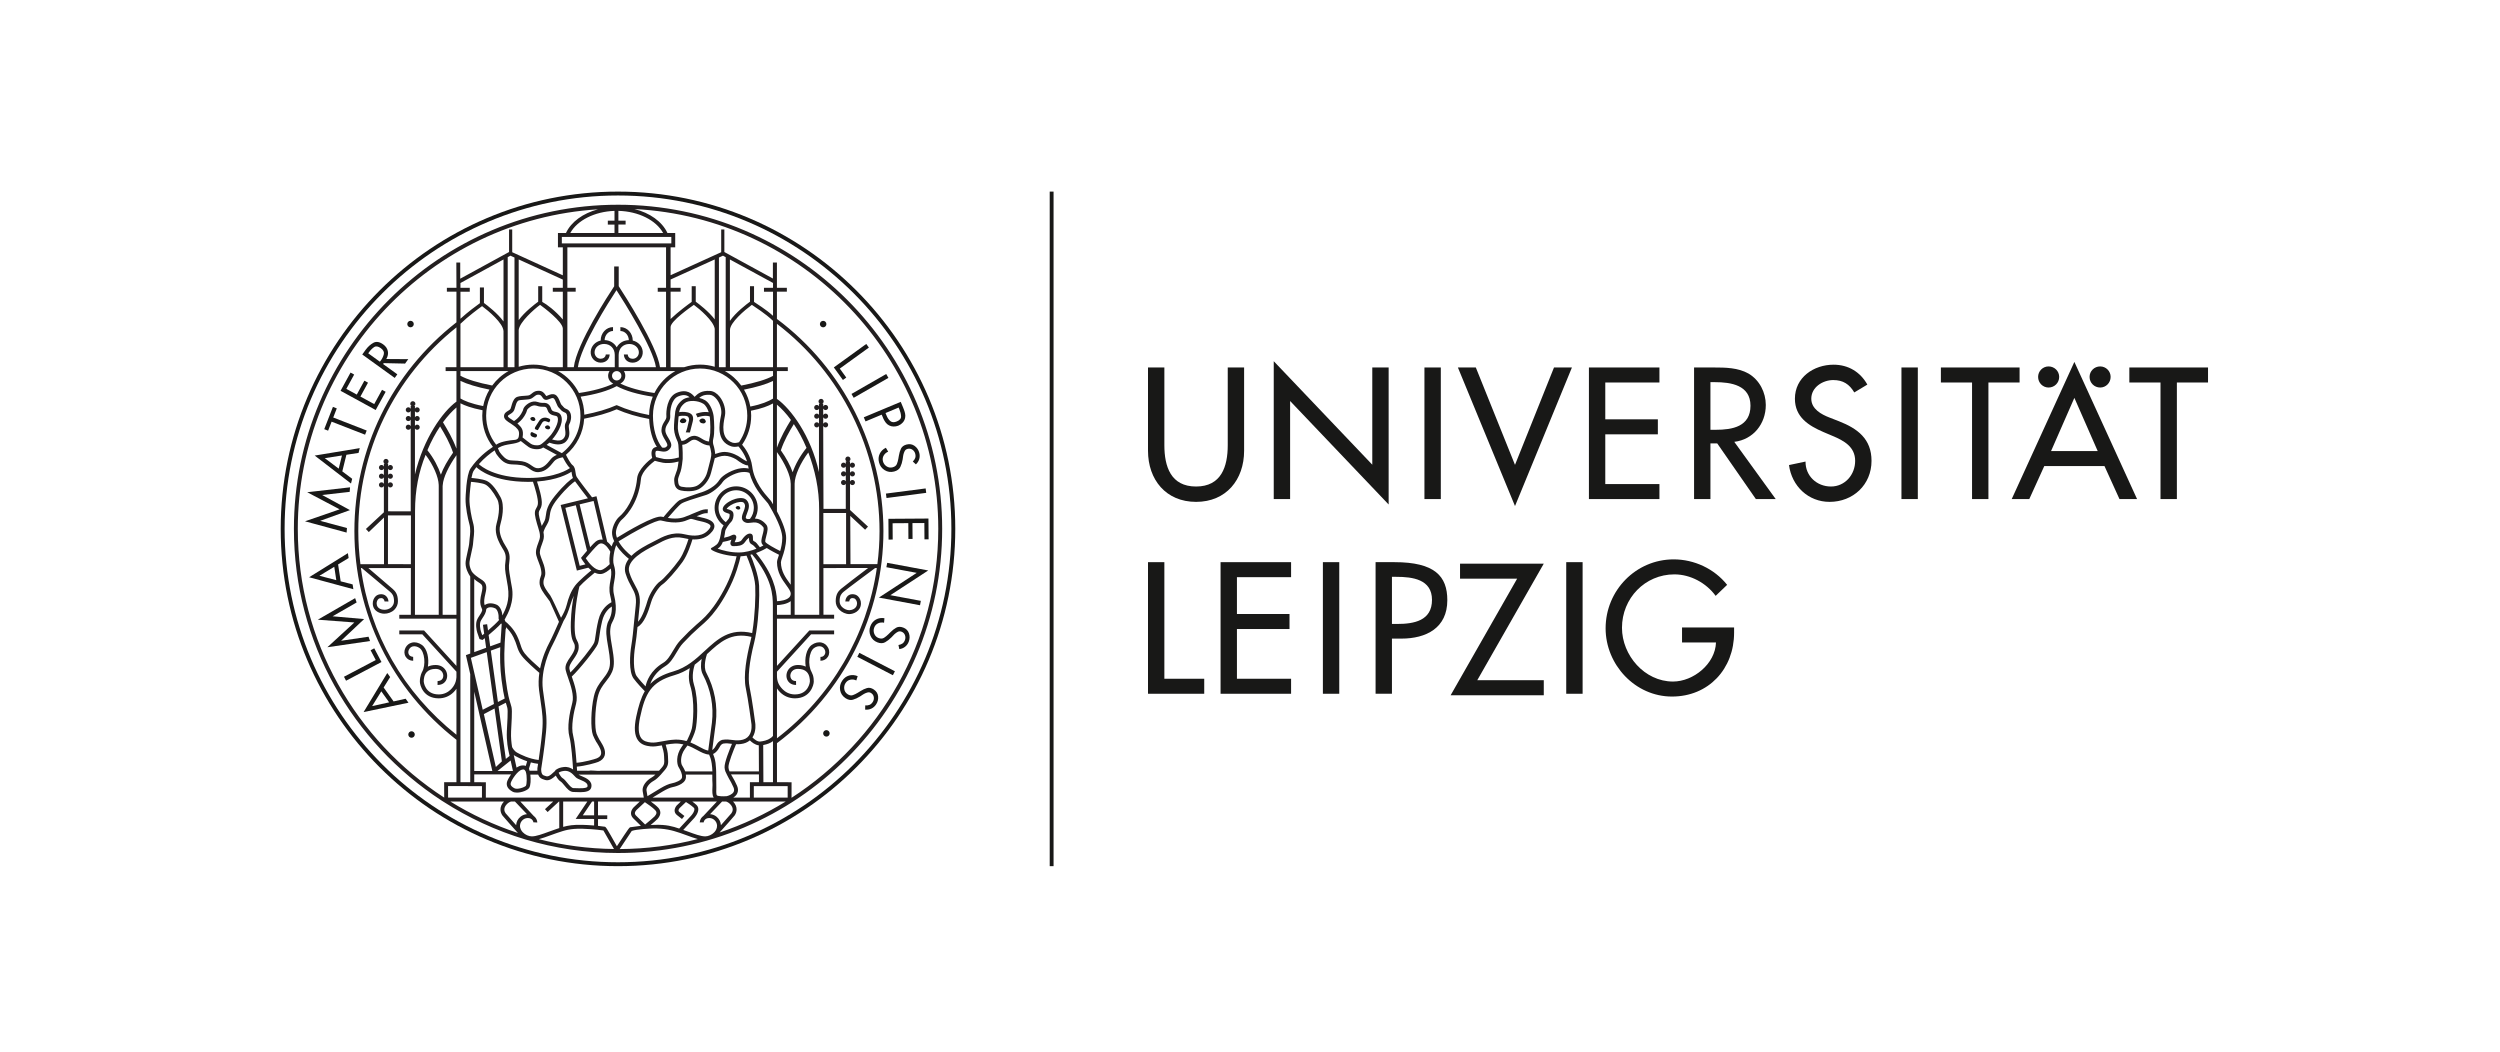 <?xml version="1.0" encoding="UTF-8" standalone="no"?>
<!-- Created with Inkscape (http://www.inkscape.org/) -->

<svg
   version="1.1"
   id="svg1"
   width="449.6"
   height="189.12"
   viewBox="0 0 449.6 189.12"
   sodipodi:docname="uni-leipzig.svg"
   inkscape:version="1.4 (unknown)"
   xmlns:inkscape="http://www.inkscape.org/namespaces/inkscape"
   xmlns:sodipodi="http://sodipodi.sourceforge.net/DTD/sodipodi-0.dtd"
   xmlns="http://www.w3.org/2000/svg"
   xmlns:svg="http://www.w3.org/2000/svg">
  <defs
     id="defs1" />
  <sodipodi:namedview
     id="namedview1"
     pagecolor="#ffffff"
     bordercolor="#666666"
     borderopacity="1.0"
     inkscape:showpageshadow="2"
     inkscape:pageopacity="0.0"
     inkscape:pagecheckerboard="0"
     inkscape:deskcolor="#d1d1d1"
     inkscape:zoom="4.0324733"
     inkscape:cx="224.8"
     inkscape:cy="94.482957"
     inkscape:window-width="1920"
     inkscape:window-height="1131"
     inkscape:window-x="0"
     inkscape:window-y="0"
     inkscape:window-maximized="1"
     inkscape:current-layer="g1">
    <inkscape:page
       x="0"
       y="0"
       inkscape:label="1"
       id="page1"
       width="449.6"
       height="189.12"
       margin="0"
       bleed="0" />
  </sodipodi:namedview>
  <g
     id="g1"
     inkscape:groupmode="layer"
     inkscape:label="1">
    <g
       id="group-R5">
      <path
         id="path2"
         d="m 2879.25,925.059 v -20.313 h 42.14 V 747.121 h 22.13 v 157.625 h 42.13 v 20.313 h -106.4"
         style="fill:#181817;fill-opacity:1;fill-rule:nonzero;stroke:none"
         transform="matrix(0.133,0,0,-0.133,0,189.12)" />
      <path
         id="path3"
         d="m 2730.84,925.059 h -106.41 v -20.313 h 42.14 V 747.121 h 22.13 v 157.625 h 42.14 v 20.313"
         style="fill:#181817;fill-opacity:1;fill-rule:nonzero;stroke:none"
         transform="matrix(0.133,0,0,-0.133,0,189.12)" />
      <path
         id="path4"
         d="m 2571.1,747.121 h 22.14 V 925.059 H 2571.1 V 747.121"
         style="fill:#181817;fill-opacity:1;fill-rule:nonzero;stroke:none"
         transform="matrix(0.133,0,0,-0.133,0,189.12)" />
      <path
         id="path5"
         d="m 2486.62,852.355 -12.72,4.961 c -11.06,4.247 -24.71,11.551 -24.71,25.489 0,15.586 15.54,25.242 29.66,25.242 13.42,0 21.89,-5.645 28.48,-16.746 l 17.66,10.625 c -9.65,17.234 -25.88,26.894 -45.67,26.894 -26.83,0 -52.27,-17.226 -52.27,-46.015 0,-24.778 18.37,-36.36 38.61,-45.071 l 12.25,-5.195 c 15.29,-6.375 30.6,-14.637 30.6,-33.75 0,-18.641 -13.66,-34.687 -32.72,-34.687 -19.07,0 -34.61,14.16 -34.38,33.742 l -22.37,-4.739 c 3.78,-28.535 26.15,-49.773 54.86,-49.773 31.79,0 56.74,23.113 56.74,55.457 0,29.738 -18.84,43.652 -44.02,53.566"
         style="fill:#181817;fill-opacity:1;fill-rule:nonzero;stroke:none"
         transform="matrix(0.133,0,0,-0.133,0,189.12)" />
      <path
         id="path6"
         d="m 2243.85,767.402 h -73.22 v 67.258 h 71.09 v 20.293 h -71.09 v 49.793 h 73.22 v 20.313 h -95.34 V 747.121 h 95.34 v 20.281"
         style="fill:#181817;fill-opacity:1;fill-rule:nonzero;stroke:none"
         transform="matrix(0.133,0,0,-0.133,0,189.12)" />
      <path
         id="path7"
         d="m 2125.54,925.059 h -24.25 l -52.74,-131.7 -52.97,131.7 h -24.25 l 77.22,-187.403 76.99,187.403"
         style="fill:#181817;fill-opacity:1;fill-rule:nonzero;stroke:none"
         transform="matrix(0.133,0,0,-0.133,0,189.12)" />
      <path
         id="path8"
         d="M 1948.23,925.059 H 1926.1 V 747.121 h 22.13 v 177.938"
         style="fill:#181817;fill-opacity:1;fill-rule:nonzero;stroke:none"
         transform="matrix(0.133,0,0,-0.133,0,189.12)" />
      <path
         id="path9"
         d="M 1744.46,879.727 1877.7,739.785 v 185.274 h -22.12 V 793.594 L 1722.33,933.547 V 747.121 h 22.13 v 132.606"
         style="fill:#181817;fill-opacity:1;fill-rule:nonzero;stroke:none"
         transform="matrix(0.133,0,0,-0.133,0,189.12)" />
      <path
         id="path10"
         d="m 1617.29,743.332 c 40.72,0 64.97,29.969 64.97,69.148 v 112.579 h -22.13 V 820.02 c 0,-29.012 -8.71,-55.918 -42.84,-55.918 -34.15,0 -42.85,26.906 -42.85,55.918 v 105.039 h -22.13 V 812.48 c 0,-39.179 24.25,-69.148 64.98,-69.148"
         style="fill:#181817;fill-opacity:1;fill-rule:nonzero;stroke:none"
         transform="matrix(0.133,0,0,-0.133,0,189.12)" />
      <path
         id="path11"
         d="m 2319.87,840.793 h -7.06 v 64.422 h 5.89 c 21.89,0 48.26,-3.992 48.26,-31.856 0,-28.32 -24.48,-32.566 -47.09,-32.566 z m 67.81,33.504 c 0,17.004 -8.48,33.75 -23.32,42.5 -14.12,8 -31.06,8.262 -46.84,8.262 h -26.83 V 747.121 h 22.12 v 75.274 h 9.19 l 52.25,-75.274 h 26.84 l -56.03,77.383 c 25.67,3.074 42.62,24.324 42.62,49.793"
         style="fill:#181817;fill-opacity:1;fill-rule:nonzero;stroke:none"
         transform="matrix(0.133,0,0,-0.133,0,189.12)" />
      <path
         id="path12"
         d="m 2839.84,897.941 c 7.78,0 14.12,6.368 14.12,14.383 0,7.793 -6.34,14.16 -14.12,14.16 -8,0 -14.36,-6.367 -14.36,-14.16 0,-8.015 6.36,-14.383 14.36,-14.383"
         style="fill:#181817;fill-opacity:1;fill-rule:nonzero;stroke:none"
         transform="matrix(0.133,0,0,-0.133,0,189.12)" />
      <path
         id="path13"
         d="m 2773.39,812.012 31.53,71.972 31.56,-71.972 z m -53.2,-64.891 h 23.77 l 20.25,44.59 h 81.44 l 20.25,-44.59 h 23.79 l -84.77,185.469 -84.73,-185.469"
         style="fill:#181817;fill-opacity:1;fill-rule:nonzero;stroke:none"
         transform="matrix(0.133,0,0,-0.133,0,189.12)" />
      <path
         id="path14"
         d="m 2770.02,897.941 c 8.02,0 14.37,6.368 14.37,14.383 0,7.793 -6.35,14.16 -14.37,14.16 -7.77,0 -14.13,-6.367 -14.13,-14.16 0,-8.015 6.36,-14.383 14.13,-14.383"
         style="fill:#181817;fill-opacity:1;fill-rule:nonzero;stroke:none"
         transform="matrix(0.133,0,0,-0.133,0,189.12)" />
      <path
         id="path15"
         d="m 1574.43,661.809 h -22.12 V 483.867 h 76.03 v 20.293 h -53.91 v 157.649"
         style="fill:#181817;fill-opacity:1;fill-rule:nonzero;stroke:none"
         transform="matrix(0.133,0,0,-0.133,0,189.12)" />
      <path
         id="path16"
         d="m 2274.42,553.254 h 45.91 c -0.95,-29.035 -30.59,-52.871 -58.15,-52.871 -38.37,0 -68.97,35.398 -68.97,72.683 0,39.883 31.08,72.231 70.86,72.231 21.67,0 43.07,-11.567 55.79,-29.043 l 15.54,14.879 c -17.42,21.933 -44.73,34.453 -72.27,34.453 -51.09,0 -92.05,-42 -92.05,-93.223 0,-49.316 40.02,-92.273 89.7,-92.273 49.68,0 84.03,37.519 84.03,86.375 v 7.082 h -70.39 v -20.293"
         style="fill:#181817;fill-opacity:1;fill-rule:nonzero;stroke:none"
         transform="matrix(0.133,0,0,-0.133,0,189.12)" />
      <path
         id="path17"
         d="m 2117.83,483.867 h 22.14 v 177.942 h -22.14 V 483.867"
         style="fill:#181817;fill-opacity:1;fill-rule:nonzero;stroke:none"
         transform="matrix(0.133,0,0,-0.133,0,189.12)" />
      <path
         id="path18"
         d="m 1974.23,659.816 v -20.312 h 77.22 l -89.93,-157.637 h 125.95 v 20.305 h -89.94 l 89.94,157.644 h -113.24"
         style="fill:#181817;fill-opacity:1;fill-rule:nonzero;stroke:none"
         transform="matrix(0.133,0,0,-0.133,0,189.12)" />
      <path
         id="path19"
         d="m 1788.78,483.867 h 22.14 v 177.942 h -22.14 V 483.867"
         style="fill:#181817;fill-opacity:1;fill-rule:nonzero;stroke:none"
         transform="matrix(0.133,0,0,-0.133,0,189.12)" />
      <path
         id="path20"
         d="m 1650.42,483.867 h 95.36 v 20.293 h -73.23 v 67.246 h 71.1 v 20.305 h -71.1 v 49.805 h 73.23 v 20.293 h -95.36 V 483.867"
         style="fill:#181817;fill-opacity:1;fill-rule:nonzero;stroke:none"
         transform="matrix(0.133,0,0,-0.133,0,189.12)" />
      <path
         id="path21"
         d="m 1889.24,578.262 h -7.08 v 63.711 h 5.9 c 21.89,0 48.25,-3.301 48.25,-31.153 0,-28.308 -24.48,-32.558 -47.07,-32.558 z m -3.77,83.547 h -25.43 V 483.867 h 22.12 v 74.571 h 12.72 c 33.66,0 62.16,14.394 62.16,51.925 0,32.567 -16.96,51.446 -71.57,51.446"
         style="fill:#181817;fill-opacity:1;fill-rule:nonzero;stroke:none"
         transform="matrix(0.133,0,0,-0.133,0,189.12)" />
      <path
         id="path22"
         d="m 1419.4,250.75 h 5.21 v 912.13 h -5.21 V 250.75"
         style="fill:#181817;fill-opacity:1;fill-rule:nonzero;stroke:none"
         transform="matrix(0.133,0,0,-0.133,0,189.12)" />
      <path
         id="path23"
         d="m 835.637,256.02 c -248.574,0 -450.793,202.234 -450.793,450.808 0,248.574 202.219,450.792 450.793,450.792 248.573,0 450.803,-202.218 450.803,-450.792 0,-248.574 -202.23,-450.808 -450.803,-450.808 z m 0,906.86 c -251.473,0 -456.067,-204.599 -456.067,-456.052 0,-251.465 204.594,-456.078 456.067,-456.078 251.473,0 456.063,204.613 456.063,456.078 0,251.453 -204.59,456.052 -456.063,456.052"
         style="fill:#181817;fill-opacity:1;fill-rule:nonzero;stroke:none"
         transform="matrix(0.133,0,0,-0.133,0,189.12)" />
      <path
         id="path24"
         d="m 723.711,841.563 c 0.09,-0.059 1.824,-0.79 1.875,-0.79 0.117,0 1.039,-0.449 1.144,-0.46 0.852,0.253 1.192,1.054 1.629,1.914 0.032,0.039 2.407,4.062 4.168,7.218 1.008,1.825 2.461,3.7 5.672,2.821 1.031,-0.254 2.891,-0.926 4.297,-1.473 0.07,0.184 0.149,0.352 0.274,0.516 0.218,0.273 0.418,0.546 0.582,0.871 0.003,0 0.183,0.41 0.226,0.457 0.176,0.468 0.313,0.918 0.453,1.41 -0.207,0.269 -0.332,0.613 -0.414,0.953 -0.379,0.176 -0.672,0.469 -0.898,0.793 -0.606,0.203 -1.192,0.418 -1.727,0.645 -4.871,2 -9.797,0.32 -12.422,-4.395 -1.336,-2.414 -4.023,-5.859 -4.836,-7.512 -0.504,-0.976 -0.898,-2.246 -0.023,-2.968"
         style="fill:#181817;fill-opacity:1;fill-rule:nonzero;stroke:none"
         transform="matrix(0.133,0,0,-0.133,0,189.12)" />
      <path
         id="path25"
         d="m 720.977,852.656 c 1.363,-0.32 2.652,0.86 2.933,1.446 0.254,0.597 -0.371,2.011 -0.648,2.558 -0.27,0.52 -0.856,0.977 -1.879,1.34 -1.035,0.352 -2.082,-0.031 -2.082,-0.031 0,0 -1.649,-0.606 -2.051,-1.309 -0.414,-0.738 0.145,-1.883 0.703,-2.586 0.582,-0.715 1.652,-1.086 3.024,-1.418"
         style="fill:#181817;fill-opacity:1;fill-rule:nonzero;stroke:none"
         transform="matrix(0.133,0,0,-0.133,0,189.12)" />
      <path
         id="path26"
         d="m 720.203,837.336 c -1.156,0.848 -2.355,-0.285 -2.355,-0.285 0,0 -0.582,-0.821 -0.582,-1.992 0,-1.172 -0.032,-3.282 5.043,-4.493 1.914,-0.468 3,0.012 3.625,1.575 1.339,3.398 -3.231,3.367 -5.731,5.195"
         style="fill:#181817;fill-opacity:1;fill-rule:nonzero;stroke:none"
         transform="matrix(0.133,0,0,-0.133,0,189.12)" />
      <path
         id="path27"
         d="m 950.984,849.375 c 1.727,-0.195 3.157,1.438 3.407,2.207 0.25,0.754 -0.735,2.414 -1.137,3.027 -0.41,0.625 -1.191,1.114 -2.524,1.387 -1.335,0.313 -2.55,-0.312 -2.55,-0.312 0,0 -1.953,-0.965 -2.356,-1.922 -0.402,-0.957 0.438,-2.285 1.254,-3.086 0.797,-0.774 2.176,-1.094 3.906,-1.301"
         style="fill:#181817;fill-opacity:1;fill-rule:nonzero;stroke:none"
         transform="matrix(0.133,0,0,-0.133,0,189.12)" />
      <path
         id="path28"
         d="m 998.574,732.93 c 1.25,-0.125 2.266,1.035 2.466,1.593 0.17,0.547 -0.54,1.747 -0.82,2.176 -0.302,0.442 -0.861,0.781 -1.818,1.008 -0.961,0.223 -1.839,-0.234 -1.839,-0.234 0,0 -1.418,-0.696 -1.708,-1.387 -0.281,-0.695 0.325,-1.652 0.911,-2.219 0.566,-0.554 1.57,-0.789 2.808,-0.937"
         style="fill:#181817;fill-opacity:1;fill-rule:nonzero;stroke:none"
         transform="matrix(0.133,0,0,-0.133,0,189.12)" />
      <path
         id="path29"
         d="m 925.953,855.84 c -0.598,0.43 -1.504,0.605 -2.844,0.41 -1.336,-0.164 -2.285,-1.152 -2.285,-1.152 0,0 -1.484,-1.61 -1.539,-2.645 -0.043,-1.027 1.203,-1.992 2.242,-2.453 1.028,-0.449 2.422,-0.262 4.121,0.148 1.692,0.391 2.454,2.442 2.434,3.231 -0.035,0.801 -1.519,2.012 -2.129,2.461"
         style="fill:#181817;fill-opacity:1;fill-rule:nonzero;stroke:none"
         transform="matrix(0.133,0,0,-0.133,0,189.12)" />
      <path
         id="path30"
         d="m 740.98,846.719 c -1.074,0.254 -2.042,-0.254 -2.042,-0.254 0,0 -1.598,-0.789 -1.907,-1.563 -0.328,-0.769 0.34,-1.824 1.004,-2.468 0.633,-0.637 1.746,-0.899 3.153,-1.055 1.394,-0.168 2.527,1.16 2.742,1.777 0.203,0.625 -0.594,1.953 -0.918,2.449 -0.336,0.5 -0.961,0.879 -2.032,1.114"
         style="fill:#181817;fill-opacity:1;fill-rule:nonzero;stroke:none"
         transform="matrix(0.133,0,0,-0.133,0,189.12)" />
      <path
         id="path31"
         d="m 503.184,467.172 12.379,19.976 10.644,-14.902 z m 45.312,9.957 -16.308,-3.613 -13.442,18.82 8.793,14.129 -3.891,5.441 -32.007,-52.804 60.695,12.656 -3.84,5.371"
         style="fill:#181817;fill-opacity:1;fill-rule:nonzero;stroke:none"
         transform="matrix(0.133,0,0,-0.133,0,189.12)" />
      <path
         id="path32"
         d="m 506.055,545.313 -4.946,-2.618 6.954,-13.222 -42.965,-22.606 2.816,-5.351 47.91,25.242 -9.769,18.555"
         style="fill:#181817;fill-opacity:1;fill-rule:nonzero;stroke:none"
         transform="matrix(0.133,0,0,-0.133,0,189.12)" />
      <path
         id="path33"
         d="m 500.348,555.168 -2.032,5.828 -36.878,-5.437 -0.051,0.144 30.996,29.16 -42.426,3.731 -0.035,0.148 32.308,18.582 -2.035,5.832 -50.461,-29.14 49.422,-3.75 -36.484,-33.489 57.676,8.391"
         style="fill:#181817;fill-opacity:1;fill-rule:nonzero;stroke:none"
         transform="matrix(0.133,0,0,-0.133,0,189.12)" />
      <path
         id="path34"
         d="m 431.898,643.391 20.094,12.175 2.735,-18.093 z m 44.918,-11.653 -16.175,4.16 -3.469,22.864 14.223,8.621 -0.985,6.601 -52.445,-32.566 59.84,-16.203 -0.989,6.523"
         style="fill:#181817;fill-opacity:1;fill-rule:nonzero;stroke:none"
         transform="matrix(0.133,0,0,-0.133,0,189.12)" />
      <path
         id="path35"
         d="m 468.676,701.797 0.472,6.144 -36.003,9.707 0.015,0.149 40.047,14.391 -37.414,20.343 0.004,0.137 37.039,4.18 0.477,6.16 -57.918,-6.629 43.851,-23.137 -46.82,-16.191 56.25,-15.254"
         style="fill:#181817;fill-opacity:1;fill-rule:nonzero;stroke:none"
         transform="matrix(0.133,0,0,-0.133,0,189.12)" />
      <path
         id="path36"
         d="m 457.996,788.262 -18.836,14.191 23.219,3.602 z m 18.211,-13.731 -13.352,10.02 5.528,22.461 16.445,2.531 1.602,6.465 -60.903,-10.051 49.102,-37.828 1.578,6.402"
         style="fill:#181817;fill-opacity:1;fill-rule:nonzero;stroke:none"
         transform="matrix(0.133,0,0,-0.133,0,189.12)" />
      <path
         id="path37"
         d="m 448.406,851.777 45.242,-17.617 2.188,5.625 -45.238,17.629 4.8,12.293 -5.218,2.063 -11.742,-30.129 5.222,-2.039 4.746,12.175"
         style="fill:#181817;fill-opacity:1;fill-rule:nonzero;stroke:none"
         transform="matrix(0.133,0,0,-0.133,0,189.12)" />
      <path
         id="path38"
         d="m 521.488,892.188 -4.918,2.675 -10.574,-19.336 -18.652,10.196 10.273,18.789 -4.922,2.687 -10.261,-18.777 -14.114,7.723 10.586,19.335 -4.918,2.704 -13.476,-24.649 47.496,-25.984 13.48,24.637"
         style="fill:#181817;fill-opacity:1;fill-rule:nonzero;stroke:none"
         transform="matrix(0.133,0,0,-0.133,0,189.12)" />
      <path
         id="path39"
         d="m 514.902,934.395 c -0.019,-0.02 -0.047,-0.028 -0.121,-0.04 l -1.09,-1.523 -15.777,11.398 1.051,1.446 c 2.125,2.957 4.418,5.254 6.89,6.914 2.461,1.64 5.5,1.152 9.125,-1.465 3.387,-2.461 4.731,-5.168 4.004,-8.117 -0.714,-2.969 -2.054,-5.82 -4.023,-8.524 -0.016,-0.05 -0.043,-0.078 -0.059,-0.089 z m 22.368,-18.594 -19.274,13.937 0.887,1.211 28.859,-0.636 4.328,5.996 -29.722,0.195 c 2.129,3.594 2.82,7.18 2.05,10.742 -0.761,3.555 -2.828,6.563 -6.21,9.004 -4.965,3.586 -9.411,4.297 -13.333,2.141 -3.917,-2.161 -7.398,-5.305 -10.441,-9.426 l -4.574,-6.356 43.898,-31.687 3.532,4.879"
         style="fill:#181817;fill-opacity:1;fill-rule:nonzero;stroke:none"
         transform="matrix(0.133,0,0,-0.133,0,189.12)" />
      <path
         id="path40"
         d="m 1139.77,908.156 4.54,3.282 -8.75,12.109 39.33,28.437 -3.53,4.883 -43.88,-31.711 12.29,-17"
         style="fill:#181817;fill-opacity:1;fill-rule:nonzero;stroke:none"
         transform="matrix(0.133,0,0,-0.133,0,189.12)" />
      <path
         id="path41"
         d="m 1154.35,884.047 46.95,26.961 -3,5.234 -46.96,-26.965 3.01,-5.23"
         style="fill:#181817;fill-opacity:1;fill-rule:nonzero;stroke:none"
         transform="matrix(0.133,0,0,-0.133,0,189.12)" />
      <path
         id="path42"
         d="m 1215.14,870.898 0.85,-2.07 c 0.03,-0.039 0.04,-0.078 0.05,-0.105 0,-0.02 0.02,-0.039 0.04,-0.098 1.34,-3.223 2.13,-6.359 2.33,-9.414 0.22,-3.066 -1.7,-5.422 -5.73,-7.109 -3.58,-1.516 -6.46,-1.379 -8.62,0.351 -2.17,1.758 -3.86,4.16 -5.12,7.266 l -1.56,3.73 z m -44.78,-18.777 21.86,9.149 1.69,-4.024 c 0.11,-0.273 0.22,-0.547 0.34,-0.801 0.1,-0.254 0.22,-0.535 0.33,-0.808 0.84,-1.77 1.86,-3.457 3.05,-5.051 1.19,-1.609 2.7,-2.898 4.55,-3.828 1.86,-0.977 3.86,-1.504 6,-1.531 2.14,-0.039 4.19,0.3 6.18,1.023 0.09,0.039 0.17,0.078 0.25,0.129 0.1,0.027 0.18,0.066 0.27,0.098 2.2,0.925 4.13,2.285 5.78,4.089 1.65,1.817 2.72,3.918 3.22,6.301 0.42,1.992 0.41,3.965 -0.02,5.906 -0.43,1.954 -1,3.868 -1.74,5.735 -0.13,0.32 -0.25,0.613 -0.39,0.918 -0.12,0.332 -0.23,0.652 -0.32,0.957 l -3.45,8.211 -49.94,-20.918 2.34,-5.555"
         style="fill:#181817;fill-opacity:1;fill-rule:nonzero;stroke:none"
         transform="matrix(0.133,0,0,-0.133,0,189.12)" />
      <path
         id="path43"
         d="m 1218.27,815.266 c -1.32,-2.766 -2.24,-5.852 -2.79,-9.258 l -0.63,-3.574 c -0.02,-0.11 -0.03,-0.196 -0.04,-0.262 -0.01,-0.102 -0.02,-0.18 -0.04,-0.297 -0.44,-2.637 -1.13,-5.059 -2.03,-7.305 -0.9,-2.226 -2.83,-3.738 -5.8,-4.5 -2.97,-0.773 -5.69,-0.324 -8.19,1.356 -2.48,1.679 -4.09,3.926 -4.83,6.758 -0.74,2.824 -0.39,5.441 1.01,7.832 1.41,2.394 3.43,4.132 6.07,5.207 l -3.15,5.281 c -3.87,-1.895 -6.64,-4.629 -8.34,-8.203 -1.69,-3.535 -2,-7.43 -0.91,-11.649 1.19,-4.543 3.73,-8.019 7.65,-10.441 3.92,-2.422 8.17,-3.035 12.76,-1.844 4.17,1.082 6.98,3.145 8.41,6.141 1.45,3.027 2.49,6.457 3.13,10.285 l 0.55,3.867 c 0.06,0.352 0.13,0.731 0.18,1.141 0.07,0.422 0.15,0.82 0.23,1.25 0.36,1.679 0.94,3.301 1.75,4.875 0.8,1.57 2.11,2.586 3.92,3.066 2.41,0.613 4.59,0.254 6.55,-1.086 1.95,-1.355 3.23,-3.183 3.83,-5.496 0.58,-2.238 0.56,-4.172 -0.08,-5.832 -0.64,-1.64 -1.71,-3.203 -3.2,-4.668 l 4.16,-3.863 c 2.22,2.066 3.72,4.449 4.52,7.144 0.8,2.735 0.82,5.559 0.06,8.481 -1.01,3.902 -3.1,7 -6.27,9.312 -3.19,2.325 -6.8,2.95 -10.89,1.895 -3.75,-0.984 -6.28,-2.852 -7.59,-5.613"
         style="fill:#181817;fill-opacity:1;fill-rule:nonzero;stroke:none"
         transform="matrix(0.133,0,0,-0.133,0,189.12)" />
      <path
         id="path44"
         d="m 1238.48,794.023 -0.04,0.024 c -0.01,0 -0.01,-0.024 -0.03,-0.043 l 0.07,0.019"
         style="fill:#181817;fill-opacity:1;fill-rule:nonzero;stroke:none"
         transform="matrix(0.133,0,0,-0.133,0,189.12)" />
      <path
         id="path45"
         d="m 1198.73,748.547 53.68,6.98 -0.77,5.977 -53.71,-6.973 0.8,-5.984"
         style="fill:#181817;fill-opacity:1;fill-rule:nonzero;stroke:none"
         transform="matrix(0.133,0,0,-0.133,0,189.12)" />
      <path
         id="path46"
         d="m 1201.49,692.344 5.6,0.039 -0.15,22.051 21.26,0.148 0.14,-21.406 5.6,0.047 -0.15,21.406 16.09,0.098 0.16,-22.039 5.6,0.039 -0.21,28.074 -54.14,-0.371 0.2,-28.086"
         style="fill:#181817;fill-opacity:1;fill-rule:nonzero;stroke:none"
         transform="matrix(0.133,0,0,-0.133,0,189.12)" />
      <path
         id="path47"
         d="m 1199.64,660.91 -1.1,-5.93 41.02,-7.625 -51.15,-33.429 55.63,-10.371 1.11,5.937 -41.23,7.668 51.21,33.426 -55.49,10.324"
         style="fill:#181817;fill-opacity:1;fill-rule:nonzero;stroke:none"
         transform="matrix(0.133,0,0,-0.133,0,189.12)" />
      <path
         id="path48"
         d="m 1221.3,573.371 c -3.63,1.375 -6.77,1.317 -9.44,-0.176 -2.68,-1.496 -5.22,-3.468 -7.64,-5.937 l -2.59,-2.551 c -0.07,-0.059 -0.14,-0.137 -0.18,-0.184 -0.06,-0.058 -0.12,-0.128 -0.2,-0.207 -1.89,-1.894 -3.85,-3.484 -5.88,-4.773 -2.04,-1.309 -4.49,-1.414 -7.35,-0.324 -2.86,1.078 -4.82,3.027 -5.88,5.84 -1.06,2.812 -1.07,5.578 -0.03,8.3 1.04,2.735 2.82,4.668 5.35,5.813 2.54,1.141 5.19,1.375 7.96,0.73 l 0.49,6.125 c -4.24,0.672 -8.08,0.067 -11.53,-1.828 -3.45,-1.922 -5.95,-4.929 -7.49,-9.004 -1.67,-4.363 -1.61,-8.691 0.19,-12.937 1.79,-4.238 4.9,-7.207 9.34,-8.899 4.02,-1.531 7.5,-1.48 10.43,0.149 2.91,1.629 5.75,3.828 8.49,6.57 l 2.68,2.813 c 0.25,0.273 0.52,0.558 0.81,0.851 0.3,0.305 0.6,0.594 0.92,0.899 1.26,1.14 2.67,2.129 4.23,2.957 1.57,0.8 3.22,0.871 4.97,0.215 2.32,-0.887 3.9,-2.442 4.72,-4.676 0.81,-2.215 0.79,-4.465 -0.05,-6.711 -0.82,-2.149 -1.98,-3.711 -3.44,-4.688 -1.47,-0.957 -3.25,-1.621 -5.32,-1.972 l 1.16,-5.536 c 2.99,0.379 5.6,1.446 7.81,3.204 2.24,1.757 3.9,4.05 4.97,6.882 1.42,3.75 1.51,7.493 0.28,11.211 -1.26,3.731 -3.85,6.352 -7.78,7.844"
         style="fill:#181817;fill-opacity:1;fill-rule:nonzero;stroke:none"
         transform="matrix(0.133,0,0,-0.133,0,189.12)" />
      <path
         id="path49"
         d="m 1216.03,544.18 -0.01,0.05 c -0.02,-0.011 -0.03,-0.019 -0.06,-0.019 l 0.07,-0.031"
         style="fill:#181817;fill-opacity:1;fill-rule:nonzero;stroke:none"
         transform="matrix(0.133,0,0,-0.133,0,189.12)" />
      <path
         id="path50"
         d="m 1159.23,533.828 48.07,-24.902 2.78,5.351 -48.08,24.922 -2.77,-5.371"
         style="fill:#181817;fill-opacity:1;fill-rule:nonzero;stroke:none"
         transform="matrix(0.133,0,0,-0.133,0,189.12)" />
      <path
         id="path51"
         d="m 1169.86,462.375 v 0.027 c -0.03,0 -0.04,0 -0.07,0 l 0.07,-0.027"
         style="fill:#181817;fill-opacity:1;fill-rule:nonzero;stroke:none"
         transform="matrix(0.133,0,0,-0.133,0,189.12)" />
      <path
         id="path52"
         d="m 1181.59,489.602 c -3.22,2.168 -6.29,2.82 -9.23,1.98 -2.94,-0.859 -5.87,-2.203 -8.78,-4.062 l -3.09,-1.891 c -0.09,-0.051 -0.17,-0.121 -0.23,-0.16 -0.06,-0.039 -0.14,-0.098 -0.23,-0.145 -2.28,-1.406 -4.55,-2.511 -6.82,-3.32 -2.28,-0.82 -4.69,-0.363 -7.22,1.348 -2.56,1.718 -4.02,4.05 -4.42,7.019 -0.39,2.969 0.23,5.684 1.86,8.117 1.63,2.41 3.8,3.895 6.53,4.414 2.72,0.555 5.37,0.184 7.93,-1.074 l 1.85,5.848 c -3.98,1.633 -7.87,1.906 -11.65,0.82 -3.78,-1.082 -6.9,-3.445 -9.33,-7.051 -2.62,-3.894 -3.54,-8.125 -2.75,-12.656 0.79,-4.531 3.15,-8.113 7.08,-10.762 3.58,-2.41 6.97,-3.144 10.19,-2.226 3.21,0.918 6.47,2.422 9.75,4.472 l 3.25,2.149 c 0.32,0.195 0.65,0.41 1,0.625 0.36,0.234 0.72,0.449 1.08,0.644 1.49,0.86 3.1,1.504 4.8,1.938 1.71,0.437 3.34,0.144 4.9,-0.91 2.06,-1.387 3.23,-3.254 3.52,-5.637 0.3,-2.344 -0.23,-4.519 -1.56,-6.504 -1.28,-1.914 -2.75,-3.164 -4.41,-3.789 -1.65,-0.625 -3.53,-0.859 -5.63,-0.711 l -0.12,-5.676 c 3.01,-0.293 5.78,0.157 8.34,1.368 2.58,1.191 4.71,3.058 6.38,5.566 2.25,3.34 3.19,6.965 2.82,10.879 -0.37,3.898 -2.31,7.031 -5.81,9.387"
         style="fill:#181817;fill-opacity:1;fill-rule:nonzero;stroke:none"
         transform="matrix(0.133,0,0,-0.133,0,189.12)" />
      <path
         id="path53"
         d="m 555.117,979.375 c 2.434,0 4.395,1.965 4.395,4.395 0,2.433 -1.961,4.406 -4.395,4.406 -2.426,0 -4.394,-1.973 -4.394,-4.406 0,-2.43 1.968,-4.395 4.394,-4.395"
         style="fill:#181817;fill-opacity:1;fill-rule:nonzero;stroke:none"
         transform="matrix(0.133,0,0,-0.133,0,189.12)" />
      <path
         id="path54"
         d="m 1113.05,988.125 c -2.43,0 -4.4,-1.973 -4.4,-4.395 0,-2.429 1.97,-4.394 4.4,-4.394 2.42,0 4.39,1.965 4.39,4.394 0,2.422 -1.97,4.395 -4.39,4.395"
         style="fill:#181817;fill-opacity:1;fill-rule:nonzero;stroke:none"
         transform="matrix(0.133,0,0,-0.133,0,189.12)" />
      <path
         id="path55"
         d="m 556.477,433.164 c -2.434,0 -4.399,-1.961 -4.399,-4.394 0,-2.442 1.965,-4.391 4.399,-4.391 2.429,0 4.39,1.949 4.39,4.391 0,2.433 -1.961,4.394 -4.39,4.394"
         style="fill:#181817;fill-opacity:1;fill-rule:nonzero;stroke:none"
         transform="matrix(0.133,0,0,-0.133,0,189.12)" />
      <path
         id="path56"
         d="m 1117.44,434.699 c -2.43,0 -4.39,-1.984 -4.39,-4.402 0,-2.434 1.96,-4.387 4.39,-4.387 2.43,0 4.41,1.953 4.41,4.387 0,2.418 -1.98,4.402 -4.41,4.402"
         style="fill:#181817;fill-opacity:1;fill-rule:nonzero;stroke:none"
         transform="matrix(0.133,0,0,-0.133,0,189.12)" />
      <path
         id="path57"
         d="m 1070.3,343.172 0.05,21.047 -19.73,0.051 v 52.8 c 90.14,67.285 143.93,174.407 143.93,286.797 0,112.403 -53.82,219.571 -144,286.836 v 36.817 h 13.43 v 5.28 h -13.43 v 34.17 h -5.45 v -21.63 l -65.627,35.85 v 30.47 h -4.278 v -30.73 l -68.422,-31.14 v 37.72 h 6.247 v 19.36 h -10.493 c -7.246,15.54 -23.839,27.26 -44.64,32.41 228.493,-11.57 410.823,-201.124 410.823,-432.452 0,-152.344 -79.15,-286.465 -198.41,-363.656 z m -5.23,0.269 h -45.78 v 15.539 h 45.78 z m -92.09,-47.203 c 5.981,6.641 19.125,21.282 20.344,23 3.301,4.653 4.481,12.032 -2.101,18.934 h 71.287 c -27.9,-17.231 -57.92,-31.332 -89.53,-41.934 z m -4.152,21.434 c -2.551,2.058 -5.531,3.156 -8.672,3.367 l 16.27,17.133 h 5.23 c 1.75,-0.5 3.735,-1.531 5.731,-3.621 5.191,-5.391 3.273,-9.992 1.652,-12.242 -0.703,-1 -7.434,-8.571 -14.234,-16.161 -0.242,4.461 -2.395,8.653 -5.977,11.524 z m -3.031,-21.113 c -3.234,-3.368 -8.043,-5.539 -12.238,-5.539 -5.821,0 -14.5,3.191 -22.899,6.281 -2.316,0.847 -4.574,1.66 -6.797,2.418 l 14.692,15.929 c 0.609,0.653 5.933,6.582 5.687,12.352 -0.086,2.211 -1,4.191 -2.625,5.648 -1.812,1.672 -3.746,3.204 -5.586,4.524 h 33.399 l -18.41,-19.613 c -1.825,-1.329 -3.29,-3.129 -4.106,-5.297 -0.426,-1.121 -0.644,-2.274 -0.703,-3.41 1.769,0.16 3.516,0.128 5.277,0.058 0.055,0.5 0.168,1.012 0.352,1.512 0.832,2.199 2.851,3.797 5.371,4.269 3.039,0.508 5.957,-0.222 8.332,-2.121 2.418,-1.949 3.937,-4.898 4.047,-7.898 0.14,-4.133 -1.973,-7.242 -3.793,-9.113 z M 837.938,273.871 c 6.117,9.289 14.109,21.367 16.292,24.5 6.379,2.379 25.051,3.25 28.422,3.328 16.024,0.34 26.532,-2.508 36.133,-5.789 l 1.985,-0.672 c 2.605,-0.886 5.324,-1.879 8.074,-2.886 4.98,-1.821 10.027,-3.672 14.715,-4.954 -33.801,-8.687 -69.188,-13.359 -105.621,-13.527 z m -3.797,3.82 c -14.809,26.348 -14.938,26.418 -16.961,26.469 -2.934,0.418 -5.797,0.77 -8.575,1.09 v 9.191 h 12.465 l 0.086,5.028 h -12.551 v 18.703 h 56.551 c -3.496,-3.242 -7.695,-7.133 -8.511,-8.043 -4.465,-4.949 -4.598,-10.438 -0.352,-14.719 2.852,-2.832 7.191,-7.07 10.301,-10.082 -4.231,-0.469 -8.84,-1.078 -13.821,-1.887 -1.625,0 -1.742,-0.05 -18.632,-25.75 z m -105.571,9.547 c 4.848,1.282 10.106,3.203 15.293,5.102 2.758,1.019 5.485,2.012 8.106,2.898 l 1.972,0.672 c 9.594,3.27 17.145,5.781 33.129,5.461 6.825,-0.172 17.325,-0.711 28.836,-2.351 2.067,-3.411 9.117,-15.86 14.305,-25.079 -35.02,0.45 -69.074,4.981 -101.641,13.297 z m -21.636,9.321 c -1.829,1.871 -3.95,4.98 -3.797,9.113 0.109,3 1.625,5.949 4.047,7.898 2.386,1.91 5.367,2.629 8.328,2.121 2.535,-0.453 4.539,-2.07 5.379,-4.269 0.168,-0.442 0.269,-0.902 0.324,-1.363 1.777,-0.118 3.543,-0.137 5.312,-0.278 -0.058,1.18 -0.289,2.348 -0.714,3.481 -0.825,2.168 -2.274,3.968 -4.098,5.316 l -18.176,19.594 h 44.52 l -11.145,-10.352 3.582,-3.871 15.305,14.223 h 0.414 V 302.23 c -1.309,-0.429 -2.617,-0.878 -3.973,-1.339 l -1.965,-0.672 c -2.644,-0.891 -5.429,-1.899 -8.226,-2.918 -8.395,-3.09 -17.067,-6.281 -22.879,-6.281 -4.207,0 -9.012,2.171 -12.238,5.539 z m -9.02,9.589 c -6.809,7.602 -13.535,15.18 -14.238,16.161 -1.602,2.25 -3.531,6.851 1.652,12.242 2,2.097 4.024,3.129 5.777,3.621 h 5.172 l 16.289,-17.133 c -3.128,-0.219 -6.128,-1.309 -8.671,-3.379 -3.586,-2.859 -5.731,-7.051 -5.981,-11.512 z m -89.035,32.024 h 72.605 c -6.55,-6.91 -5.379,-14.281 -2.086,-18.934 1.27,-1.758 15.293,-17.379 20.934,-23.648 -32.324,10.672 -62.988,25 -91.453,42.582 z m -3.043,20.879 45.867,-0.071 -0.031,-15.539 h -45.758 z m -50.188,366.008 -0.066,-65.957 H 524.59 v 65.902 z m 43.344,125.898 c 6.09,8.32 12.313,15.109 18.199,20.039 v -55.699 c -5.125,13.738 -11.949,25.359 -18.199,35.66 z m -0.472,-86.258 c 0,0 0.074,0.567 0.156,1.531 0.64,10.04 8.082,25.489 18.515,40.227 V 590.676 H 598.52 Z m -20.606,48.485 c 5.094,12.14 10.992,22.929 17.16,32.168 6.465,-10.68 12.914,-21.856 17.528,-35.489 -7.227,-10.215 -13.27,-20.664 -16.45,-29.746 -3.535,10.461 -9.675,22.442 -18.238,33.067 z M 593.246,764.66 V 590.676 h -32.172 l 0.133,139.969 c 0,28.898 5.031,53.437 14.266,76.289 10.578,-13.926 17.34,-30 17.734,-40.477 -0.027,-0.586 0.039,-1.797 0.039,-1.797 z m 23.945,155.516 v -41.258 c -18.73,-13.605 -44.55,-49.816 -56.117,-98.469 v 62.188 c 0.59,-1.074 1.684,-1.824 2.992,-1.824 1.918,0 3.485,1.562 3.485,3.484 0,1.914 -1.567,3.476 -3.485,3.476 -1.308,0 -2.402,-0.761 -2.992,-1.816 v 8.398 c 0.59,-1.062 1.684,-1.804 2.992,-1.804 1.918,0 3.485,1.551 3.485,3.445 0,1.934 -1.567,3.496 -3.485,3.496 -1.308,0 -2.402,-0.75 -2.992,-1.836 v 8.43 c 0.59,-1.066 1.684,-1.828 2.992,-1.828 1.918,0 3.485,1.574 3.485,3.476 0,1.938 -1.567,3.489 -3.485,3.489 -1.308,0 -2.402,-0.754 -2.992,-1.828 v 3.554 h -1.277 c 1.101,0.586 1.887,1.723 1.887,3.039 0,1.922 -1.555,3.485 -3.481,3.485 -1.918,0 -3.476,-1.563 -3.476,-3.485 0,-1.316 0.781,-2.453 1.878,-3.039 h -1.269 v -3.894 c -0.516,1.258 -1.758,2.168 -3.207,2.168 -1.918,0 -3.481,-1.551 -3.481,-3.489 0,-1.902 1.563,-3.476 3.481,-3.476 1.449,0 2.691,0.91 3.207,2.168 v -9.11 c -0.516,1.278 -1.758,2.176 -3.207,2.176 -1.918,0 -3.481,-1.562 -3.481,-3.496 0,-1.894 1.563,-3.445 3.481,-3.445 1.449,0 2.691,0.887 3.207,2.148 v -9.113 c -0.516,1.281 -1.758,2.187 -3.207,2.187 -1.918,0 -3.481,-1.562 -3.481,-3.476 0,-1.922 1.563,-3.484 3.481,-3.484 1.449,0 2.691,0.898 3.207,2.156 0,0 0.059,-105.02 0.039,-112.461 l -30.57,0.097 v 34.055 c 0.586,-1.074 1.687,-1.828 3,-1.828 1.918,0 3.48,1.547 3.48,3.477 0,1.914 -1.562,3.468 -3.48,3.468 -1.313,0 -2.414,-0.742 -3,-1.828 v 8.438 c 0.586,-1.074 1.687,-1.836 3,-1.836 1.918,0 3.48,1.562 3.48,3.476 0,1.926 -1.562,3.489 -3.48,3.489 -1.313,0 -2.414,-0.754 -3,-1.828 v 8.417 c 0.586,-1.082 1.687,-1.824 3,-1.824 1.918,0 3.48,1.551 3.48,3.477 0,1.914 -1.562,3.484 -3.48,3.484 -1.313,0 -2.414,-0.769 -3,-1.836 v 3.555 h -1.282 c 1.11,0.598 1.887,1.719 1.887,3.059 0,1.902 -1.558,3.464 -3.472,3.464 -1.922,0 -3.477,-1.562 -3.477,-3.464 0,-1.34 0.777,-2.461 1.887,-3.059 h -1.282 v -3.895 c -0.519,1.278 -1.753,2.176 -3.207,2.176 -1.918,0 -3.476,-1.57 -3.476,-3.484 0,-1.926 1.558,-3.477 3.476,-3.477 1.454,0 2.688,0.907 3.207,2.168 v -9.094 c -0.519,1.25 -1.753,2.161 -3.207,2.161 -1.918,0 -3.476,-1.563 -3.476,-3.489 0,-1.914 1.558,-3.476 3.476,-3.476 1.454,0 2.688,0.898 3.207,2.148 v -9.082 c -0.519,1.27 -1.753,2.16 -3.207,2.16 -1.918,0 -3.476,-1.554 -3.476,-3.468 0,-1.93 1.558,-3.477 3.476,-3.477 1.454,0 2.688,0.891 3.207,2.16 V 729.25 l -24.304,-22.559 3.906,-4.187 20.57,19.656 v -63.058 h -31.879 c -1.855,14.718 -2.882,29.652 -2.882,44.765 0,108.008 48.343,208.078 132.714,275.43 v -53.836 h -14.632 v -5.285 z M 602.949,501.66 c 2.356,4.024 2.278,9.414 -0.183,13.711 -2.688,4.688 -7.664,7.383 -13.68,7.383 -4.063,0 -7.539,-0.801 -10.523,-2.207 1.82,10.891 -0.735,24.141 -8.141,29.406 -4.231,3.016 -9.149,4.16 -13.527,3.055 -3.774,-0.918 -6.762,-3.36 -8.665,-7.051 -2,-3.973 -1.878,-8.453 0.34,-12.039 2.11,-3.41 5.828,-5.422 9.989,-5.422 h 0.156 l -0.063,5.274 c -2.246,0.226 -4.433,1.015 -5.609,2.91 -1.242,1.992 -1.273,4.574 -0.117,6.855 1.199,2.344 2.953,3.809 5.219,4.356 2.847,0.703 6.293,-0.157 9.234,-2.235 6.883,-4.894 8.742,-23.019 3.305,-32.316 -0.02,-0.02 -2.969,-5.184 -2.969,-13.145 0,-4.726 4.652,-22.332 25.223,-22.519 h 0.277 c 7.68,0 14.629,2.883 20.098,8.301 1.488,1.476 2.761,3.07 3.878,4.699 V 428.438 C 545.543,485.645 500.129,564.57 488.008,653.828 h 1.254 c 0.351,-0.301 35.449,-29.617 38.301,-32.207 2.425,-2.207 5.187,-4.676 5.25,-12.566 0.023,-3.703 -1.801,-6.321 -3.333,-7.864 -2.988,-3.015 -7.042,-3.777 -9.73,-3.777 -2.695,0 -10.207,1.024 -10.457,8.406 -0.09,2.618 1.055,4.825 2.301,6.075 0.988,0.968 2.39,1.347 4.144,1.339 3.317,-0.168 4.223,-3.808 4.223,-4.531 l 5.269,-0.109 c 0.063,3.84 -2.894,9.621 -9.273,9.883 -3.227,0.097 -6.047,-0.848 -8.059,-2.848 -2.328,-2.328 -3.996,-5.852 -3.859,-10 0.336,-10.258 9.984,-13.5 15.711,-13.5 4.605,0 9.898,1.769 13.473,5.351 3.215,3.223 4.886,7.247 4.859,11.622 -0.078,9.406 -3.504,13.273 -6.984,16.425 -2.235,2.032 -22.907,19.7 -32.989,28.301 h 57.473 l -0.059,-63.152 H 539.91 v -5.285 h 77.281 v -63.868 l -43.769,47.922 H 539.91 v -5.265 h 31.18 l 46.101,-50.469 v -4.168 c 0.485,-9.043 -3.046,-15.324 -7.578,-19.836 -3.125,-3.086 -8.496,-6.766 -16.398,-6.766 -0.07,0 -0.152,0.02 -0.231,0.02 -18.511,0.144 -20.011,17.176 -20.011,17.324 -0.043,3.231 0.429,9.207 4.273,13.106 2.664,2.722 6.649,4.101 11.84,4.101 5.578,0 8.105,-2.969 9.117,-4.738 1.543,-2.695 1.625,-6.016 0.203,-8.426 -1.297,-2.168 -3.863,-3.301 -6.707,-3.281 l -0.066,-5.274 c 5.14,-0.05 9.051,2.04 11.316,5.887 z M 402.676,706.828 c 0,229.637 179.691,417.992 405.859,432.072 -20.14,-5.31 -36.187,-16.85 -43.262,-32.03 h -10.835 v -19.36 h 6.597 v -37.83 l -68.422,31.24 v 30.74 h -4.273 v -30.45 l -66.031,-36.11 v 21.87 h -5.262 l 0.144,-34.17 h -12.937 v -5.28 h 12.937 V 986.113 C 529.504,917.754 479.203,814.902 479.203,703.867 c 0,-111.082 50.277,-213.906 137.988,-282.246 v -57.32 l -16.64,0.019 0.097,-20.879 C 481.633,420.703 402.676,554.68 402.676,706.828 Z m 428.238,416.742 h -9.027 v -5.27 h 9.027 v -11.43 h -59.801 c 9.473,17.2 33.117,29.09 59.801,29.93 z M 966.445,990.09 c -8.027,10.61 -21.351,20.79 -25.668,23.93 v 20.94 h -5.484 v -21.22 c -4.449,-3.15 -17.77,-12.93 -28.52,-23.115 v 36.895 h 13.543 v 5.28 h -13.543 v 11.2 l 59.672,27.15 z m 44.015,-130.195 c 0,-12.922 -3.85,-25.266 -11.089,-35.879 -2.398,-0.774 -6.094,-1.543 -8.933,-0.594 -16.333,5.476 -12.407,25.269 -10.52,34.781 l 0.355,1.856 c 1.473,7.871 -1.332,18.027 -6.976,25.265 -3.824,4.91 -8.531,7.754 -13.281,8.035 -11.731,0.735 -16.524,-3.875 -20.383,-7.578 l -0.477,-0.449 c -3.215,3.957 -10.156,11.27 -24.133,5.488 -13.128,-5.41 -14.503,-25.164 -13.945,-31.66 0.215,-2.613 -0.926,-4.461 -2.523,-6.972 -1.762,-2.813 -3.961,-6.297 -4.153,-11.602 -0.203,-5.059 2.512,-9.59 4.899,-13.582 2.344,-3.879 3.785,-6.535 2.785,-8.02 -1.773,-2.566 -3.691,-2.734 -6.832,-2.207 -7.836,9.77 -12.34,25.422 -12.34,43.118 0,35.164 28.613,63.769 63.77,63.769 35.168,0 63.776,-28.605 63.776,-63.769 z m -29.187,65.566 h -9.14 v 148.259 l 5.469,2.51 3.671,-2.01 z m 63.997,-5.285 v -6.453 c -8.82,-4.864 -23.66,-9.375 -42.96,-13.118 -5.865,8 -13.369,14.727 -22.08,19.571 z m 0,112.624 h -12.24 v -5.28 h 12.24 v -32.598 c -10.15,9.208 -21.61,15.918 -25.67,18.818 v 21.22 h -5.48 v -20.94 c -4.58,-3.34 -19.393,-14.625 -27.163,-25.942 v 83.032 l 58.313,-31.77 z m 0,-107.339 h -58.2 v 50.262 c 0,10.117 20.16,27.087 29.58,34.027 4.42,-3.17 18.1,-11.527 28.62,-21.625 z m 12.49,-230.969 c -0.05,-6.785 -1.36,-12.637 -2.82,-17.613 -7.63,3.824 -17.99,9.547 -19.93,12.105 -0.79,1.067 0.38,5.45 1.17,8.36 1.51,5.644 3.08,11.476 -0.14,15.304 -5.3,6.336 -10.68,7.95 -15.29,8.133 2.48,4.348 3.84,9.297 3.84,14.375 0,16.074 -13.08,29.172 -29.156,29.172 -16.075,0 -29.161,-13.098 -29.161,-29.172 0,-9.375 4.641,-18.191 12.184,-23.633 -1.527,-2.5 -2.797,-5.097 -3.09,-7.175 -0.801,-5.618 -2.137,-15.051 -6.105,-18.528 -1.508,-1.328 -3.25,-2.398 -4.949,-3.496 -0.715,-0.445 -2.516,-1.152 -2.934,-1.875 -0.434,-0.73 0.109,-1.308 0.512,-1.64 0.121,-0.106 0.16,-0.137 0.16,-0.145 0.336,-0.285 0.969,-0.812 1.996,-1.309 6.066,-3.371 19.898,-7.082 31.965,-7.609 -0.703,-3.308 -2.051,-8.543 -4.703,-16.777 -6.469,-19.989 -17.809,-39.473 -26.266,-51.043 -8.52,-11.672 -14.551,-16.922 -20.938,-22.473 l -2.457,-2.129 c -7.511,-6.609 -12.625,-11.609 -21.914,-21.414 -3.898,-4.133 -6.886,-9.191 -9.785,-14.062 -3.902,-6.621 -7.621,-12.864 -13.148,-16.164 -17.598,-10.508 -22.531,-25.235 -23.906,-31.856 -3.5,3.703 -8.547,9.219 -11.875,13.731 -4.809,6.515 -4.68,25.714 -2.071,41.3 1.281,7.645 2.168,15.985 3.063,25.293 8.949,4.618 14.574,20.313 18.515,33.848 2.692,9.172 10.563,20.672 15.133,23.641 5.688,3.691 19.278,19.367 27.156,30.371 7.012,9.777 12.043,25.695 13.477,30.566 7.711,-0.43 16.75,0.82 23.742,7.5 4.887,4.649 6.75,8.711 5.695,12.383 -1.292,4.531 -6.769,7.656 -17.269,9.816 -2.719,0.567 -4.793,1.121 -6.496,1.629 1.211,0.489 2.476,0.996 3.871,1.535 5.449,2.403 7.734,2.723 11.043,2.567 l 0.246,5.273 c -4.621,0.215 -7.699,-0.508 -13.297,-2.984 -6.621,-2.524 -11.449,-4.797 -12.105,-5.082 -0.879,-0.235 -1.782,-0.586 -2.891,-1.055 -4.184,-1.805 -11.492,-4.871 -25.785,-2.558 5.558,6.593 14.769,17.089 18.437,19.472 3.989,2.598 18.11,6.895 26.539,9.492 3.063,0.938 5.665,1.731 7.309,2.286 7.012,2.363 17.633,10.781 21.84,17.324 3.187,4.941 16.094,12.316 25.428,13.371 6.17,0.711 9.54,-0.461 10.85,-1.094 4.8,-18.312 16.91,-31.965 22.47,-38.242 1.09,-1.223 2.3,-2.59 2.53,-3 l 0.79,-1.309 c 15.4,-25.742 18.57,-38.914 18.52,-45.41 z m 11.41,73.477 h 0.05 V 631.301 c -0.6,0.828 -1.2,1.679 -1.84,2.547 -5.08,7.011 -11.4,15.742 -11.43,27.863 -0.01,1.277 0.87,3.836 1.87,6.824 2.04,5.938 5.11,15 5.2,25.91 0.07,8.368 -4.17,20.547 -12.47,36.133 v 80.086 c 10.8,-15.039 18.62,-32.09 18.62,-42.695 z m 0.3,86.152 c -6.55,-10.762 -13.75,-22.976 -18.92,-37.598 v 58.243 c 6.1,-4.989 12.58,-11.981 18.92,-20.645 z m 43.86,-125.801 h 30.73 v -69.218 h -30.66 z m -20.34,81.778 c 8.62,-22.539 14.87,-49.102 14.64,-78.172 l 0.14,-141.25 h -33.28 c 0,0 0,166.504 0,177.254 0,10.754 7.92,28.242 18.5,42.168 z m -21.16,-26.7 c -3.18,9.075 -8.74,19.415 -15.97,29.649 4.61,13.625 11.07,24.797 17.53,35.469 6.17,-9.227 12.07,-20.02 17.16,-32.168 -8.56,-10.614 -15.18,-22.489 -18.72,-32.95 z m -21.21,-292.332 c 1.17,-1.769 2.55,-3.488 4.17,-5.089 5.47,-5.418 12.42,-8.301 20.1,-8.301 h 0.27 c 20.57,0.187 25.13,17.812 25.22,22.531 0.04,2.59 -0.21,5.731 -1.16,8.867 0,0 -1.78,4.246 -1.81,4.266 -5.44,9.297 -3.57,27.422 3.32,32.316 2.93,2.078 6.36,2.938 9.23,2.235 2.27,-0.547 4.01,-2.012 5.21,-4.356 1.17,-2.281 1.12,-4.863 -0.12,-6.855 -1.16,-1.895 -3.23,-3.25 -5.6,-2.91 l -0.07,-5.274 h 0.16 c 4.16,0 7.88,2.012 9.99,5.422 2.22,3.586 2.35,8.066 0.33,12.004 -1.89,3.726 -4.88,6.168 -8.65,7.086 -4.37,1.105 -9.31,-0.039 -13.53,-3.055 -7.41,-5.265 -9.96,-18.515 -8.14,-29.406 -2.99,1.406 -6.46,2.207 -10.54,2.207 -5.99,0 -10.98,-2.695 -13.67,-7.383 -2.46,-4.297 -2.54,-9.687 -0.18,-13.711 2.24,-3.808 6.18,-5.887 11.12,-5.887 h 0.2 l -0.07,5.274 c -3.31,-0.039 -5.42,1.113 -6.7,3.281 -1.42,2.41 -1.35,5.731 0.2,8.426 1.01,1.769 3.55,4.738 9.1,4.738 5.19,0 9.19,-1.379 11.86,-4.101 3.84,-3.899 4.31,-9.875 4.26,-13.078 0,-0.176 -1.5,-17.208 -20,-17.352 -0.08,0 -0.16,-0.02 -0.23,-0.02 -7.91,0.02 -13.28,3.68 -16.4,6.766 -5.39,5.352 -7.87,10.922 -7.87,18.242 v 5.762 l 46.08,50.469 h 31.2 v 5.265 h -33.51 l -43.77,-47.922 v 63.868 h 77.28 v 5.285 h -14.43 l -0.06,63.152 60.5,0.098 c -11.27,-8.465 -34.66,-26.367 -36.89,-28.399 -3.5,-3.152 -6.92,-7.031 -6.99,-16.425 -0.03,-4.375 1.65,-8.399 4.86,-11.622 3.57,-3.582 8.86,-5.917 13.47,-5.917 5.72,0 15.46,3.808 15.8,14.066 0.14,4.148 -1.63,7.672 -3.95,10 -2.02,2 -4.75,2.945 -8.07,2.848 -6.36,-0.262 -9.09,-6.043 -9.02,-9.883 l 5.27,0.109 c -0.01,0.723 0.67,4.363 3.97,4.531 1.72,0 3.17,-0.371 4.14,-1.339 1.25,-1.25 2.48,-3.457 2.41,-6.075 -0.26,-7.382 -7.85,-8.984 -10.55,-8.984 -2.69,0 -6.74,1.34 -9.73,4.336 -1.54,1.562 -3.37,4.18 -3.33,7.883 0.05,7.89 2.81,10.359 5.25,12.566 2.53,2.317 42.78,32.227 42.78,32.227 h 2.33 c -13.14,-90.594 -61.51,-173.926 -135.04,-230.157 z m 18.6,118.016 v -18.406 h -18.6 v 13.078 c 4.42,0.172 13.04,1.141 18.6,5.328 z m -46.96,65.051 c 7.58,2.762 13.11,5.937 14.57,6.805 5.38,-3.497 12.65,-7.235 16.52,-9.149 -0.16,-0.508 -0.34,-1.094 -0.51,-1.574 -1.26,-3.68 -2.17,-6.367 -2.17,-8.516 0.05,-13.828 6.93,-23.308 12.46,-30.937 3.26,-4.508 6.09,-8.387 6.09,-11.543 0,-2.071 -0.73,-3.809 -2.21,-5.242 -3.79,-3.672 -11.61,-4.766 -16.39,-4.954 v 1.055 c -0.67,13.742 -4.79,35.344 -28.36,64.055 z M 996.625,348.609 c 1.703,3.211 1.715,6.821 0.035,10.77 -2.187,5.152 -4.515,9.121 -6.566,12.621 -0.59,1.02 -1.129,1.961 -1.649,2.859 h 37.765 l 0.05,-10.558 h -12.25 v -20.86 h -22.533 c 2.007,1.258 3.949,2.93 5.148,5.168 z m -114.266,-5.168 c 4.395,2.68 9.813,5.981 13.481,8.149 5.691,3.371 10.273,5.39 13.64,6.031 0.688,0.129 16.844,3.109 17.977,12.539 0.176,1.481 0.102,2.942 -0.098,4.36 h 35.786 c 0,-0.872 0.015,-1.77 0.015,-2.579 0.008,-3.621 0.02,-6.742 0.223,-8.832 0.152,-1.488 0.062,-3.648 -0.043,-5.929 -0.227,-5.258 -0.445,-10.68 1.781,-13.739 z m 6.817,-28.769 c 6,6.879 3.679,12.148 0.66,15.367 -2.398,2.531 -6.398,5.621 -9.879,8.133 h 40.672 l -5.461,-5.242 c -0.328,-0.34 -3.277,-3.571 -2.957,-7.559 0.125,-1.5 0.781,-3.75 3.269,-5.633 5.008,-3.898 6.625,-5.199 6.661,-5.218 l 3.328,4.082 c 0,0 -1.606,1.32 -6.774,5.296 -1.035,0.793 -1.195,1.454 -1.238,1.883 -0.117,1.41 1.117,3.09 1.445,3.457 l 8.641,8.25 c 2.355,-1.418 6.816,-4.297 10.523,-7.679 0.457,-0.45 1.891,-1.758 -0.113,-5.84 -1.293,-2.578 -3.23,-4.731 -3.262,-4.758 L 918.418,301.59 c -9.176,3.101 -17.195,5.441 -32.906,5.031 -1.664,-0.043 -3.602,-0.101 -5.739,-0.23 3.797,3.148 8.18,6.871 9.403,8.281 z m -17.184,22.617 C 875.309,335.07 882.641,330 886,326.422 c 2.398,-2.551 2.18,-4.883 -0.797,-8.301 -1.215,-1.383 -7.93,-7 -12.883,-11.051 -2.867,2.809 -8.761,8.539 -12.297,12.071 -0.89,0.89 -3.253,3.257 0.543,7.461 0.789,0.886 6.899,6.558 11.426,10.687 z m -213.844,202.918 9.743,-70.215 -15.188,-7.746 -16.015,70.195 z m -23.386,119.981 c -0.067,2.488 1.258,8.386 2.422,13.582 1.285,5.722 2.496,11.113 2.586,14.406 0.039,1.629 0.269,3.465 0.527,5.508 0.75,6.043 1.66,13.543 -0.731,21.746 -1.699,5.851 -4.988,21.711 -4.785,31.906 0.137,7.461 2.074,23.066 2.074,23.066 3.825,-0.254 14.711,-1.398 19.208,-3.523 4.73,-2.27 10.621,-9.457 16.144,-19.731 5.336,-9.929 0.727,-28.007 -0.805,-33.339 -3.074,-10.633 1.27,-20.977 4.821,-27.801 0.855,-1.711 1.82,-3.254 2.769,-4.797 3.102,-4.957 5.778,-9.238 4.598,-17.285 -1.383,-9.375 -0.625,-13.692 1.207,-24.082 0.539,-3.067 1.172,-6.66 1.883,-11.114 2.937,-18.671 -2.864,-30.156 -7.102,-38.535 -0.066,-0.136 -0.144,-0.293 -0.215,-0.429 -0.562,6.007 -2.8,11.543 -7.152,14.218 -6.547,3.028 -12.606,2.832 -16.844,-0.254 -1.465,4.747 -0.324,9.758 0.793,14.61 1.395,6.066 2.84,12.344 -1.594,17.109 -1.32,1.418 -3.003,2.5 -4.777,3.633 -1.758,1.145 -11.074,6.914 -12.738,11.895 -1.246,2.777 -2.196,5.949 -2.289,9.211 z m 27.097,234.949 c -4.039,-6.758 -6.976,-14.239 -8.515,-22.266 -17.289,3.438 -25.547,7.238 -30.727,10.254 v 23.84 c 9.063,-4.426 22.231,-8.391 39.242,-11.828 z m 33.821,30.324 h -9.157 v 148.749 l 3.676,2.02 5.481,-2.51 z m 25.441,-1.797 c 35.156,0 63.774,-28.605 63.774,-63.769 0,-19.856 -9.407,-38.672 -25.184,-50.704 l -20.586,11.2 c 1.348,1.191 3.723,2.98 3.723,2.98 0.203,-0.051 0.519,-0.168 0.953,-0.293 4.109,-1.308 15.062,-4.777 21.597,1.934 5.438,5.574 4.622,11.922 4.016,16.535 -0.344,2.723 -0.644,5.066 0.234,6.558 2.184,3.653 3.5,9.954 1.797,14.915 -0.961,2.832 -2.816,4.851 -5.371,5.847 -2.781,1.094 -3.5,1.985 -4.504,3.184 -0.629,0.781 -1.281,1.554 -2.273,2.355 -0.551,0.469 -1.5,2.801 -2.125,4.364 -1.469,3.652 -3.133,7.785 -6.359,9.425 -3.547,1.758 -7.098,0.301 -9.684,-0.793 -0.918,-0.379 -2.285,-0.957 -2.422,-0.996 -0.23,0.176 -0.699,0.86 -1.047,1.367 -1.523,2.247 -4.137,6.243 -10.293,5.762 -3.949,-0.176 -6.344,-2.09 -8.449,-3.789 -1.004,-0.808 -1.953,-1.551 -3.012,-2.09 -1.14,-0.566 -4.418,-0.781 -7.051,-0.937 -4.808,-0.313 -9.343,-0.606 -11.781,-2.703 -3.269,-2.805 -4.551,-7.481 -5.59,-11.231 -0.371,-1.328 -0.679,-2.519 -1.058,-3.34 -0.629,-1.34 -2.004,-2.148 -3.571,-3.097 -2.175,-1.297 -5.156,-3.075 -5.347,-6.903 -0.238,-4.406 4.512,-7.355 9.117,-10.195 2.234,-1.379 6.449,-4.699 6.449,-4.699 3.824,-3.809 5.578,-5.535 4.434,-12.567 -0.711,-4.367 -3.727,-4.855 -8.254,-5.097 -1.258,-0.071 -15.027,-1.535 -21.184,-5.52 -0.351,-0.215 -0.797,-0.508 -1.172,-0.742 -8.847,11.301 -13.543,24.883 -13.543,39.27 0,35.164 28.614,63.769 63.766,63.769 z m 9.156,86.086 c 4.703,-3.37 30.25,-22.492 30.758,-31.937 v -52.352 h -18.414 c -6.769,2.234 -13.988,3.465 -21.5,3.465 -6.867,0 -13.488,-1.035 -19.75,-2.91 v 49.855 c 1.309,10.664 20.469,27.669 28.906,33.879 z m 30.758,23.05 h -13.547 v -5.28 h 13.547 v -37.559 c -10.25,12.019 -21.492,20.309 -27.828,23.789 v 21.21 h -5.473 v -20.94 c -4.437,-3.25 -18.433,-13.9 -26.363,-24.887 v 82.017 l 59.664,-27.25 z m 63.168,-112.624 c -0.387,-0.586 -0.726,-1.172 -0.996,-1.824 -0.594,-1.387 -0.922,-2.922 -0.922,-4.512 0,-1.594 0.328,-3.117 0.922,-4.504 0.477,-1.113 1.152,-2.117 1.945,-3.047 0,0 2.493,-2.48 4.118,-3.086 -11.196,-5.449 -27.661,-9.988 -46.379,-12.656 -6.231,12.492 -16.078,22.844 -28.227,29.629 z m 9.703,0 c 3.5,0 6.336,-2.832 6.336,-6.336 0,-3.488 -2.836,-6.32 -6.336,-6.34 -3.496,0.02 -6.343,2.852 -6.343,6.34 0,3.504 2.847,6.336 6.343,6.336 z m 9.703,22.433 c 0.008,-0.168 -0.019,-0.304 -0.011,-0.468 0.449,-6.145 4.992,-10.586 11.898,-10.586 h 0.145 c 3.738,0.027 7.191,1.562 9.742,4.324 2.629,2.832 3.976,6.699 3.715,10.586 -0.559,7.48 -6.114,13.34 -13.614,15.058 h 0.121 c 0,9.981 -7.503,18.098 -16.714,18.098 v -5.266 c 6.152,0 11.148,-5.468 11.398,-12.312 -7.285,-0.227 -13.176,-3.977 -16.379,-9.746 -3.191,5.808 -9.086,9.551 -16.387,9.785 0.254,6.836 5.235,12.305 11.387,12.305 v 5.273 c -9.207,0 -16.699,-8.125 -16.699,-18.105 h 0.187 c -7.503,-1.719 -13.125,-7.559 -13.671,-15.059 -0.282,-3.859 1.058,-7.726 3.691,-10.566 2.543,-2.754 6.004,-4.297 9.762,-4.348 h 0.144 c 6.879,0 11.586,4.453 12.031,10.606 0.016,0.136 0.008,0.273 0.008,0.421 h -5.261 c 0,-0.019 0.003,-0.031 0.003,-0.05 -0.273,-3.789 -3.632,-5.653 -6.886,-5.692 -2.281,0.008 -4.387,0.957 -5.942,2.625 -1.636,1.778 -2.476,4.192 -2.3,6.633 0.453,6.238 5.859,10.742 12.875,10.742 h 0.128 c 8.418,-0.07 14.29,-6.191 14.29,-14.875 v -16.531 h -49.852 c 3.684,28.504 42.281,89.049 52.172,104.159 9.949,-15.44 49.496,-78.046 53.344,-104.159 h -50.395 v 16.504 0 c 0,8.672 5.871,14.773 14.281,14.851 h 0.137 c 6.918,0 12.438,-4.597 12.883,-10.742 0.18,-2.422 -0.672,-4.844 -2.32,-6.609 -1.547,-1.692 -3.661,-2.629 -5.934,-2.649 h -0.082 c -3.492,0 -6.383,1.946 -6.649,5.684 0,0.051 0,0.078 0,0.109 z m 34.086,-81.808 c -15.843,2.961 -30.132,7.238 -43.41,13.176 l -0.023,0.07 c -0.157,-0.024 -0.309,-0.043 -0.485,-0.043 -0.148,0 -0.281,0.019 -0.414,0.043 l -0.019,-0.07 c -11.481,-5.137 -26.352,-9.543 -43.25,-12.786 -0.156,8.614 -1.906,16.836 -4.942,24.387 20.18,2.996 37.153,7.996 48.754,14.266 11.602,-6.27 28.574,-11.27 48.75,-14.266 -3.086,-7.668 -4.84,-16.015 -4.961,-24.777 z m 7.481,-43.875 c -5.719,-2.61 -4.348,-10.41 -3.305,-14.129 -4.863,-3.715 -19.269,-15.668 -20.402,-27.856 -2.563,-27.285 -16.629,-45.488 -23.711,-51.308 -6.035,-4.961 -10.945,-16.602 -10.086,-23.953 0.402,-3.528 1.492,-6.907 3.004,-10.11 l -0.5,0.383 c -1.078,-1.398 -2.172,-3.887 -3.149,-6.887 -1.531,2.141 -3.558,4.532 -6.011,6.368 l -14.45,61.523 -6.019,-1.465 c -3.813,4.922 -17.848,23.117 -20.527,27.317 -1.165,1.824 -1.512,4.343 -1.86,6.765 -0.504,3.555 -1.019,7.239 -4.015,9.492 -2.442,1.836 -6.684,9.414 -8.875,13.926 14.566,12.168 23.507,29.875 24.64,48.809 17.016,3.183 32.102,7.558 43.973,12.668 13.476,-5.832 27.894,-10.129 43.914,-13.028 0.625,-14.836 4.281,-28.156 10.402,-37.824 -1.027,-0.078 -2.039,-0.242 -3.023,-0.691 z m 65.765,59.16 c 3.45,-2.121 5.946,-7.063 7.414,-11.516 -7.734,1.282 -15.71,-1.425 -17.441,-2.273 l 2.305,-4.727 c 1.222,0.594 9.394,3.407 16.152,1.414 0,0 0.391,-0.332 0.43,-0.75 0.531,-6.054 1.562,-20.976 -0.438,-28.507 -0.418,-1.563 -0.562,-3.18 -0.578,-4.786 -3.836,0.286 -6.816,1.985 -9.902,3.879 -3.445,2.118 -6.996,4.297 -11.488,3.758 -3.774,-0.457 -6.34,-2.312 -8.59,-3.965 -2.418,-1.738 -4.348,-2.988 -7.422,-2.832 -0.145,0.442 -0.289,0.957 -0.426,1.328 v 0 c -0.012,0.032 -0.019,0.063 -0.035,0.098 -0.039,0.098 -0.078,0.207 -0.121,0.293 -0.113,0.332 -0.219,0.676 -0.348,0.922 -1.098,2.078 -3.48,8.23 -3.848,13.824 -0.203,2.922 0.415,10.996 0.989,16.692 l 0.035,-0.051 c 0.008,0.019 1.473,0.89 5.269,0.89 3.114,0 6.493,0.118 7.918,-1.808 0.418,-0.555 1.227,-2.578 0.844,-4.481 -1.41,-7.14 -3.437,-14.336 -4.41,-16.152 0,0 4.582,-0.148 5.637,-0.195 0.414,1.484 3.773,14.695 3.816,14.812 1.149,3.82 0.34,7.277 -0.824,8.828 -2.77,3.731 -8.875,4.27 -12.981,4.27 -1.914,0 -3.41,-0.188 -4.617,-0.442 0.004,0.032 0.012,0.09 0.024,0.137 0.734,3.555 2.004,7.734 7.695,12.258 5.195,4.109 17.531,3.66 24.941,-0.918 z M 922.504,820.5 c 4.18,0.184 7.004,2.195 9.359,3.914 1.992,1.438 3.723,2.695 6.157,2.988 2.664,0.332 5.089,-1.152 8.136,-3.015 3.407,-2.09 7.594,-4.602 13.168,-4.746 0.246,-1.028 0.547,-2.024 0.93,-2.989 0.016,0 0.035,0 0.062,0 0.454,-1.777 1.168,-4.875 1.481,-7.961 0.332,-3.32 -1.606,-10.546 -3.492,-17.546 -0.653,-2.442 -1.313,-4.915 -1.922,-7.336 -2.199,-8.77 -8.75,-16.063 -14.094,-18.731 -4.578,-2.305 -13.047,-2.812 -20.574,-1.277 -4.063,0.84 -4.563,3.875 -4.801,7.793 -0.035,0.554 -0.066,1.043 -0.117,1.433 -0.188,1.477 1.504,5.989 2.516,8.692 0.371,0.996 0.722,1.933 1.015,2.773 1.488,4.27 2.656,14.856 2.793,16.789 0.18,2.469 0.024,13.641 -0.617,19.219 z m -27.293,-97.258 c -9.699,2.637 -48.231,-20.508 -61,-28.418 -0.617,1.789 -1.098,3.606 -1.313,5.449 -0.648,5.567 3.579,15.481 8.211,19.29 0.907,0.75 22.192,18.621 25.594,54.863 0.977,10.359 14.863,21.531 18.742,24.472 2.602,-0.761 6.371,-1.769 11.086,-2.668 1.551,-0.292 2.938,-0.417 4.254,-0.449 0,0.032 0.008,0.09 0.008,0.141 0.848,-0.043 1.785,-0.063 2.785,-0.063 0.348,0 0.703,0 1.051,0.012 4.746,0.086 9.633,1.141 12.898,2 -0.48,-3.894 -1.293,-9.297 -2.121,-11.68 -0.277,-0.8 -0.617,-1.699 -0.972,-2.656 -1.844,-4.922 -3.129,-8.621 -2.813,-11.14 0.039,-0.305 0.063,-0.704 0.09,-1.125 0.199,-3.262 0.66,-10.868 8.957,-12.559 2.871,-0.606 6.402,-0.996 10.047,-0.996 4.867,0 9.937,0.707 13.902,2.707 6.211,3.086 14.121,11.348 16.821,22.117 0.605,2.402 1.257,4.844 1.902,7.246 1.289,4.797 3.176,12.578 3.176,12.578 2.328,0.918 8.089,3.321 13.332,3.301 5.507,-0.008 11.011,-2.324 15.191,-4.609 6.221,-4.657 11.801,-8.301 16.431,-8.457 0.13,-0.692 0.32,-1.328 0.41,-2.02 0.09,-0.762 0.3,-1.465 0.43,-2.199 -2.44,0.559 -5.77,0.918 -10.31,0.402 -10.383,-1.183 -24.969,-8.926 -29.25,-15.754 -8.133,-12.949 -26.602,-17.519 -26.602,-17.519 -4.878,-1.504 -25.761,-8.856 -27.531,-10 -5.234,-3.387 -17.523,-17.996 -21.426,-22.711 -0.683,0.164 -1.269,0.25 -1.98,0.445 z m 29.609,-23.57 c -15.84,3.57 -28.968,-3.547 -39.121,-9.016 -0.98,-0.539 -2.226,-1.152 -3.679,-1.894 -7.684,-3.887 -19.95,-10.11 -28.247,-18.449 -4.089,3.242 -12.543,10.644 -17.394,19.667 20.988,13.028 51.508,29.583 57.508,28.157 21.41,-5.559 31.937,-0.996 37.011,1.191 0.95,0.379 1.836,0.789 2.301,0.848 1.75,0.324 3.031,-0.059 5.871,-0.906 2.039,-0.618 4.629,-1.379 8.332,-2.141 11.051,-2.285 12.969,-5.02 13.282,-6.121 0.433,-1.555 -1.075,-4.082 -4.289,-7.129 -9.618,-9.172 -24.457,-5.832 -31.575,-4.207 z M 762.754,379.551 c 6.996,0.808 11.402,-3.973 14.34,-7.153 1.066,-1.128 1.906,-2.039 2.773,-2.589 1.168,-0.739 2.887,-1.469 4.774,-2.27 6.129,-2.559 10.734,-4.859 9.714,-9.16 -0.656,-2.731 -11.167,-2.359 -15.156,-2.188 -1.394,0.039 -2.672,0.079 -3.73,0.098 -2.559,0 -5.574,3.691 -8.239,6.922 -2.187,2.68 -4.25,5.219 -6.609,6.641 -1.48,0.886 -3.242,3.32 -5.238,7.218 1.039,0.871 3.164,1.969 7.371,2.481 z m -30.953,2.84 c 0.047,0.3 4.594,28.359 6.539,50.031 1.508,16.855 0.101,26.426 -2.012,40.879 -0.687,4.648 -1.449,9.863 -2.234,16.035 -3.504,27.695 10.004,54.863 12.746,60.019 4.66,8.782 11.894,25.372 14.281,30.918 0.016,-0.007 0.035,-0.007 0.051,-0.007 0.016,0.097 0.027,0.164 0.043,0.222 0.387,0.918 0.648,1.524 0.711,1.641 l -0.031,0.019 c 3.886,5.743 6.699,13.321 8.984,20.743 1.394,4.562 2.988,9.14 4.949,13.476 -1.672,-8.418 -3.488,-20.664 -3.969,-35.769 -0.605,-18.84 1.996,-23.926 3.907,-27.629 1.035,-2.012 1.656,-3.231 1.464,-6.68 -0.25,-4.324 -3.23,-8.633 -6.117,-12.812 -3.765,-5.45 -7.644,-11.063 -6.246,-17.461 0.625,-2.852 1.867,-6.446 3.301,-10.586 3.508,-10.145 8.312,-24.024 5.699,-33.672 -3.746,-13.809 -7.457,-33.047 -3.844,-46.367 2.551,-9.391 4.262,-33.879 4.887,-43.922 -3.234,2.242 -7.406,3.972 -12.777,3.301 -4.559,-0.52 -7.516,-1.758 -9.418,-3.129 -1.297,-0.45 -1.945,-1.313 -2.277,-2.262 -8.735,-8.438 -10.04,-7.949 -14.747,-6.098 l -0.632,0.239 c -3.844,1.492 -3.25,8.871 -3.258,8.871 z m 18.504,368.988 c -10.469,-12.863 -11.434,-20.305 -12.203,-26.27 -0.442,-3.351 -0.789,-6.015 -2.715,-9.23 -1.199,-1.961 -2.082,-3.613 -2.836,-5.106 -0.926,2.95 -1.992,6.426 -3.11,11.082 -1.691,7.051 -0.843,8.497 0.438,10.665 0.926,1.593 2.074,3.546 2.621,7.179 1.172,7.774 -4.465,25.43 -6.387,31.153 27.465,1.98 42.242,10.32 46.645,13.269 0.062,-0.43 0.129,-0.84 0.187,-1.269 0.325,-2.325 0.731,-4.852 1.797,-7.235 -2.855,-1.847 -11.301,-8.125 -24.437,-24.238 z m 7.797,-12.258 21.921,-88.691 15.465,3.925 c 1.254,-1.289 2.614,-2.527 4.055,-3.66 -3.305,-2.707 -17.039,-14.113 -21.887,-20.578 -5.746,-7.703 -9.082,-16.785 -11.316,-25.879 -1.692,-6.855 -5.168,-13.379 -7.735,-17.617 -3.925,8.574 -12.863,27.961 -14.601,30.285 -3.875,5.106 -9.168,12.098 -9.168,16.942 0,3.418 0.594,5.058 1.223,6.781 0.871,2.34 1.761,4.793 0.957,10.184 -0.809,5.496 -2.227,9.101 -3.719,12.91 -0.984,2.48 -1.996,5.047 -2.945,8.406 -1.204,4.258 0.582,9.043 2.324,13.652 1.344,3.606 2.734,7.324 2.734,10.899 0,1.965 -0.211,3.711 -0.531,5.422 h 0.027 c 0,0.027 0,2.839 4.977,11.054 2.515,4.168 2.984,7.793 3.441,11.278 0.707,5.578 1.524,11.914 11.071,23.625 12.679,15.566 20.734,21.504 23.14,23.105 4.301,-6.016 13.145,-17.512 17.41,-23.027 z m 47.503,-49.383 c -1.699,-1.316 -4.597,-4.367 -7.625,-7.715 l -14.25,57.938 18.93,4.621 12.285,-52.355 c -3.226,0.57 -6.429,-0.243 -9.34,-2.489 z m -19.074,-23.722 c 0.207,-0.332 2.074,-3.496 5.039,-7.207 l -7.703,-1.961 -19.394,78.425 14.144,3.457 15.129,-61.511 c -3.414,-3.938 -6.312,-7.434 -6.953,-8.215 l -1.172,-1.395 z m 37.907,-6.914 c -2.653,-2.645 -8.27,-7.598 -12.094,-8.028 -7.797,-0.867 -16.5,10.117 -20.289,16.035 4.511,5.403 13.66,16.036 16.785,18.469 1.808,1.406 3.558,1.902 5.457,1.453 4.879,-1.121 9.375,-8.066 10.933,-11.054 -1.144,-5.782 -1.617,-12.129 -0.792,-16.875 z m -2.418,-110.086 0.66,-3.879 c 2.191,-13.047 3.39,-22.168 0.187,-29.453 -2.137,-4.852 -4.937,-8.418 -7.883,-12.188 -4.597,-5.898 -9.379,-11.98 -11.957,-23.25 -4.019,-17.461 -4.632,-43.398 -1.269,-52.363 1.012,-2.676 2.738,-5.91 4.57,-9.328 0.078,-0.157 0.16,-0.317 0.25,-0.453 0.067,0 0.156,0 0.231,0 0.32,-0.622 0.73,-1.301 1.261,-2.18 2.227,-3.613 5.953,-9.684 4.508,-14.203 -0.691,-2.16 -2.555,-3.867 -5.687,-5.199 -2.606,-1.098 -17.344,-5.27 -27.313,-5.981 -0.855,11.84 -2.383,28.496 -4.476,36.219 -3.477,12.832 0.914,32.832 3.839,43.625 3.047,11.199 -2.054,25.965 -5.793,36.746 10.059,9.328 32.614,37.434 35.114,43.859 1.195,3.075 1.644,6.328 2.25,10.84 0.64,4.707 1.519,11.152 3.726,20.43 2.766,11.738 9.43,17.324 13.086,19.597 0.367,-9.941 -2.304,-15.3 -4.148,-18.847 -0.738,-1.426 -1.344,-2.645 -1.692,-3.75 -2.976,-9.813 -1.425,-18.836 0.536,-30.242 z m 3.168,67.226 c 0.792,-3.195 1.277,-6.008 1.632,-8.644 -3.523,-1.739 -13.898,-8.035 -17.703,-24.129 -2.258,-9.512 -3.16,-16.125 -3.82,-20.918 -0.586,-4.309 -0.977,-7.16 -1.934,-9.649 -1.925,-4.933 -21.547,-29.804 -32.078,-40.254 -0.547,1.688 -0.988,3.204 -1.269,4.493 -0.918,4.168 2.172,8.621 5.418,13.339 3.304,4.774 6.73,9.727 7.054,15.528 0.27,4.871 -0.843,7.051 -2.035,9.375 -1.644,3.172 -3.906,7.566 -3.34,25.047 0.817,25.566 5.305,44.394 6.321,48.39 5.636,6.375 17.918,16.493 20.781,18.836 2.324,-1.172 4.765,-1.902 7.269,-1.902 0.496,0 0.973,0.027 1.461,0.086 4.614,0.539 9.7,4.457 12.961,7.402 1.305,-6.094 0.422,-11.101 -0.523,-16.308 -1.11,-6.094 -2.238,-12.391 -0.195,-20.692 z M 683.176,796.23 c 4.066,-2.07 7.355,-2.183 11.515,-2.324 2.825,-0.097 6.024,-0.195 10.426,-0.898 4.754,-0.75 7.821,-2.891 10.781,-4.922 3.207,-2.234 6.524,-4.551 11.411,-4.551 0.429,0 0.879,0.031 1.336,0.078 9.343,0.762 14.847,7.539 19.281,13 l 1.168,1.434 c 3.687,4.453 11.117,5.363 11.187,5.383 l 0.676,0.097 0.129,0.078 c 1.664,-3.32 6.027,-11.554 9.629,-14.492 -1.977,-1.457 -19.406,-13.429 -56.402,-13.429 -0.309,0 -0.614,0 -0.911,0 -45.004,0.214 -63.214,16.086 -65.886,18.683 7.367,8.399 15.261,14.473 21.289,18.613 l 1.961,-4.355 c 0.234,-0.383 5.836,-9.094 12.41,-12.395 z m 31.961,21.055 c 2.504,-1.601 6.5,-2.762 10.66,-2.762 1.836,0 3.715,0.235 5.504,0.743 0.98,0.281 2.082,0.886 3.234,1.64 l 18.434,-10.031 c -2.715,-1.102 -5.719,-2.801 -7.926,-5.469 l -1.203,-1.484 c -3.996,-4.922 -8.524,-10.488 -15.633,-11.094 -3.812,-0.273 -6.16,1.387 -9.312,3.555 -3.282,2.297 -7.004,4.902 -12.965,5.84 -4.731,0.734 -8.231,0.851 -11.051,0.937 -3.922,0.156 -6.301,0.227 -9.336,1.77 -5.191,2.605 -10.121,10.183 -10.148,10.183 l -2.149,4.785 c 0.465,0.313 0.992,0.665 1.406,0.938 9.965,5.664 22.25,3.711 29.594,8.769 3.547,-2.82 9.016,-7.109 10.891,-8.32 z m -6.051,42.149 c 2.715,4.504 3.187,6.406 3.512,7.636 0.168,0.696 0.199,0.84 0.754,1.504 0.05,0.078 5.707,7.004 12.082,4.805 4.593,-1.59 7.613,-1.492 9.648,-1.453 0.969,0.008 1.656,0.027 2.07,-0.137 1.801,-0.684 2.239,-1.711 3,-3.789 0.645,-1.797 1.45,-4.035 3.727,-5.703 2.176,-1.574 4.441,-2.024 6.273,-2.402 2.442,-0.5 3.254,-0.704 3.817,-2.278 2.515,-7.031 -5.614,-19.492 -8.895,-23.613 -4.398,-5.106 -12.047,-12.734 -15.269,-13.691 -4.512,-1.329 -9.653,0 -11.832,1.425 -1.743,1.094 -7.653,5.754 -11.45,8.789 0.047,0.207 0.137,0.383 0.18,0.618 1.582,9.695 -1.726,12.976 -5.922,17.136 0,0 -0.968,0.86 -1.168,1.055 2.59,1.836 6.504,5.176 9.473,10.098 z m 55.109,-18.555 c 0.555,-4.332 1.086,-8.457 -2.554,-12.188 -3.868,-3.953 -11.286,-2.109 -15.11,-0.957 1.196,1.301 2.121,2.375 2.59,2.911 1.414,1.796 13.762,17.734 9.797,28.73 -1.59,4.445 -5.141,5.156 -7.734,5.676 -1.52,0.312 -2.965,0.605 -4.196,1.512 -0.933,0.683 -1.308,1.621 -1.894,3.214 -0.813,2.254 -1.926,5.332 -6.035,6.942 -1.407,0.527 -2.704,0.488 -4.102,0.469 -1.777,-0.04 -4.098,-0.079 -7.812,1.171 -7.852,2.688 -14.942,-2.812 -17.887,-6.472 -1.192,-1.457 -1.485,-2.364 -1.774,-3.535 -0.238,-0.93 -0.586,-2.356 -2.91,-6.192 -3.203,-5.332 -7.828,-8.496 -9.484,-9.504 -0.57,0.352 -1.125,0.715 -1.692,1.067 -2.347,1.453 -6.71,4.148 -6.636,5.449 0.051,0.887 0.66,1.394 2.785,2.656 1.933,1.152 4.324,2.578 5.633,5.379 0.488,1.027 0.914,2.5 1.383,4.18 0.839,3.058 1.894,6.875 3.945,8.652 1.094,0.93 5.664,1.231 8.68,1.418 3.746,0.242 6.972,0.438 9.074,1.492 1.558,0.781 2.828,1.797 3.933,2.676 1.774,1.445 3.172,2.559 5.399,2.656 3.16,0.227 4.34,-1.445 5.711,-3.476 0.996,-1.446 2.226,-3.27 4.492,-3.524 1.808,-0.215 3.598,0.528 5.34,1.258 2.359,0.988 3.996,1.574 5.316,0.93 1.445,-0.723 2.832,-4.16 3.836,-6.68 1.109,-2.734 2.066,-5.117 3.652,-6.437 0.696,-0.575 1.133,-1.114 1.575,-1.649 1.211,-1.476 2.586,-3.137 6.64,-4.726 1.086,-0.411 1.852,-1.289 2.313,-2.668 1.109,-3.243 0.172,-7.969 -1.336,-10.508 -1.817,-3.028 -1.363,-6.531 -0.938,-9.922 z m -72.32,-211.336 c -0.961,4.461 -1.352,8.145 -1.898,11.199 -1.778,10.098 -2.434,13.887 -1.188,22.403 1.465,9.972 -1.988,15.507 -5.316,20.859 -0.883,1.426 -1.778,2.851 -2.582,4.406 -3.391,6.551 -6.961,15.195 -4.426,23.953 2.144,7.414 6.488,25.918 0.383,37.258 -4.344,8.094 -11.078,18.457 -18.528,22 -5.949,2.824 -18.894,3.879 -20.847,4.043 0.871,4.609 1.961,8.34 3.254,10.059 1.093,1.613 2.253,3.097 3.406,4.582 4.242,-4.043 23.547,-19.641 69.234,-19.903 h 0.953 c 2.184,0 4.278,0.067 6.344,0.145 2.219,-6.375 7.59,-23.75 6.633,-30.078 -0.399,-2.606 -1.152,-3.906 -1.961,-5.281 -1.93,-3.282 -3.035,-6.086 -1.023,-14.559 1.222,-5.09 2.402,-8.852 3.39,-12.004 1.469,-4.68 2.438,-7.785 2.438,-11.945 0,-2.645 -1.164,-5.742 -2.403,-9.043 -1.925,-5.176 -4.125,-11.016 -2.445,-16.942 1.016,-3.605 2.117,-6.418 3.098,-8.906 1.449,-3.66 2.699,-6.836 3.422,-11.758 0.605,-4.043 0.062,-5.547 -0.692,-7.57 -0.695,-1.902 -1.558,-4.266 -1.558,-8.613 0,-6.61 5.671,-14.102 10.242,-20.137 1.39,-1.816 2.722,-3.582 3.597,-4.949 0.336,-0.34 10.02,-22.317 12.106,-26.883 l -0.035,-0.043 c 0,0 0.093,-0.145 0.215,-0.371 0.074,-0.164 0.105,-0.203 0.14,-0.293 -2.762,-6.387 -9.367,-21.406 -13.594,-29.363 -2.578,-4.856 -8.742,-17.629 -11.941,-33.645 -5.641,4.914 -16.48,14.609 -20.816,20.313 -3.27,4.308 -4.25,7.363 -5.61,11.582 -1.015,3.144 -2.285,7.101 -4.875,12.421 -4.66,9.61 -12.312,16.504 -15.851,19.356 -0.246,0.977 -0.508,1.777 -0.844,2.168 0.683,1.301 1.355,2.609 1.98,3.828 1.106,2.188 12.227,20.266 7.598,41.711 z m 36.484,-235.242 c -12.816,1.461 -24.574,7.39 -29.199,10.008 -3.93,2.211 -6.078,6.191 -6.711,7.519 -0.89,5.192 -1.75,12.481 -1.363,21.25 0.191,4.578 0.383,7.899 0.547,10.731 0.297,5.273 0.515,9.082 0.515,16.211 0,4.941 -0.722,7.168 -1.828,10.578 -1.504,4.656 -3.773,11.707 -6.429,32.547 -3.266,25.742 -1.696,47.062 -0.539,62.656 0.16,2.219 0.308,4.258 0.437,6.23 0.082,-0.222 0.176,-0.371 0.254,-0.593 l -0.055,-0.032 c 0.071,-0.117 0.157,-0.301 0.215,-0.429 0.055,-0.145 0.043,1.164 -0.062,2.961 3.339,-3.301 7.382,-8.016 10.168,-13.75 2.421,-4.981 3.578,-8.575 4.597,-11.731 1.399,-4.355 2.602,-8.113 6.422,-13.125 5.438,-7.187 19.711,-19.559 23.949,-23.172 -1.05,-7.441 -1.382,-15.39 -0.355,-23.476 0.785,-6.231 1.551,-11.457 2.246,-16.125 2.145,-14.61 3.437,-23.418 1.977,-39.668 -1.165,-13.028 -3.282,-28.403 -4.786,-38.59 z m -22.543,-13.02 c 0.84,0.188 1.625,0.25 2.309,0.25 0.996,0 2.512,-2.101 2.773,-2.859 2.055,-6.024 1.465,-17.211 0.254,-19.184 -1.214,-1.769 -11.382,-5.66 -15.589,-3.379 -5.372,2.871 -5.45,5.379 -4.833,7.469 1.317,4.313 9.274,16.371 15.086,17.703 z m -15.351,12.328 3.133,-14.179 h -20.907 z m 20.465,-7.308 c -0.504,0.211 -1.024,0.379 -1.512,0.469 -5.922,1.019 -9.902,-2.258 -10.48,-2.489 -0.125,-0.152 -0.293,-0.261 -0.461,-0.359 l -3.774,17.109 c 0.594,-0.441 1.211,-0.871 1.891,-1.261 3.019,-1.711 8.941,-4.739 16.226,-7.211 z m -22.856,18.129 1.02,-4.59 -5.117,-4.078 -9.844,70.976 9.816,5.02 c 0.328,-1.094 0.637,-2.07 0.918,-2.93 1.035,-3.183 1.551,-4.765 1.551,-8.808 0,-6.981 -0.203,-10.516 -0.512,-15.879 -0.16,-2.871 -0.347,-6.211 -0.554,-10.828 -0.606,-13.934 1.722,-24.403 2.722,-28.883 z m -11.613,142.398 c -0.504,-12.707 -0.391,-27.609 1.742,-44.414 1.547,-12.18 2.985,-19.797 4.231,-24.992 l -9.137,-4.668 -9.641,69.453 z m 1.269,32.188 c 0.208,-0.364 0.45,-0.715 0.645,-1.075 -0.121,-3.351 -0.414,-7.304 -0.734,-11.718 -0.305,-4.035 -0.629,-8.438 -0.899,-13.184 l -13.887,-5.031 -2.128,15.312 c 5.507,4.61 12.461,10.703 17.003,15.696 z m -24.707,-1.868 1.672,-12.07 c -0.871,-0.699 -1.746,-1.426 -2.578,-2.09 l -1.547,4.453 c -0.023,0.071 -2.101,5.567 -1.406,11.778 0.305,2.636 1.793,4.894 3.527,7.48 2.106,3.164 4.473,6.75 4.922,11.68 l -0.203,0.012 c 3.68,4.168 9.914,2.039 12.32,0.957 3.274,-2.032 4.95,-8.196 4.485,-14.493 0.078,-0.136 0.187,-0.195 0.262,-0.332 0.148,-0.293 0.312,-0.519 0.461,-0.793 -3.254,-3.808 -9.063,-9.179 -15.051,-14.304 l -1.188,8.515 z m -1.761,22.579 c 0.461,-0.997 0.695,-1.844 0.808,-2.657 -0.664,-2.773 -2.129,-5.086 -3.718,-7.468 -1.93,-2.922 -3.922,-5.899 -4.364,-9.817 -0.843,-7.43 1.614,-13.933 1.68,-14.129 l 2.734,-7.859 4.075,-1.195 c 0.453,0.351 1.554,1.25 3.05,2.453 l 1.817,-13.047 -16.094,-5.832 v 98.605 l 0.141,0.145 c 1.738,-1.805 3.781,-3.145 5.562,-4.278 1.485,-0.945 2.887,-1.843 3.75,-2.761 2.418,-2.629 1.703,-6.407 0.328,-12.364 -1.383,-6.046 -2.972,-12.902 0.231,-19.796 z M 665.719,379.43 H 641.25 v 107.25 z m -11.438,76.929 14.446,7.618 9.906,-71.547 -8.145,-7.571 z m 72.356,-76.57 h -10.606 c -0.047,0.16 -0.48,1.813 -0.722,2.981 l 2.5,8.281 c 3.125,-0.852 6.402,-1.5 9.773,-1.891 -0.562,-3.648 -0.926,-5.969 -0.945,-6.07 -0.02,-0.149 -0.117,-1.512 0,-3.301 z m 185.304,129.215 c 7.868,2.258 14.622,5.625 20.762,9.543 -1.262,-6.008 -2.172,-14.942 0.598,-23.762 6.762,-21.504 3.656,-51.328 2.191,-57.851 -1.156,-5.028 -5.148,-13.504 -6.508,-16.297 -0.339,-0.117 -0.699,-0.305 -1.086,-0.645 -4.007,1.121 -8.464,1.887 -13.39,1.887 -0.637,0 -1.278,0 -1.926,-0.043 -6.266,-0.254 -12.039,-1.336 -17.144,-2.313 -5.883,-1.125 -10.958,-2.043 -15.266,-1.554 -4.938,0.597 -10.031,1.562 -13.215,6.015 -3.777,5.286 -4.277,14.61 -1.504,27.754 6.953,32.95 14.961,48.184 46.488,57.266 z m 26.379,-12.637 c -3.656,11.582 0.121,24.024 1.098,26.875 3.262,2.473 6.379,5.071 9.383,7.727 -1.207,-6.289 -1.781,-14.699 1.574,-21.074 10.719,-20.223 14.953,-42.766 12.258,-65.176 -0.863,-7.149 -4.102,-31.18 -4.988,-37.688 -3.844,0.641 -8.235,3.039 -12.055,5.11 l -1.465,0.808 c -2.891,1.563 -6.43,3.442 -10.551,5.082 1.297,2.672 5.727,11.961 7.047,17.75 1.801,7.93 4.715,38.254 -2.301,60.586 z M 921.926,387.75 c -0.903,1.828 -3.004,11.379 4.269,21.578 1.535,2.152 2.61,3.57 3.356,4.563 4.82,-1.661 8.844,-3.821 12.066,-5.59 l 1.449,-0.762 c 4.629,-2.527 10.364,-5.641 15.766,-5.918 1.09,-2.312 2.731,-6.48 3.512,-12 0.433,-3.043 0.875,-7.402 0.961,-10.769 h -36.668 c -1.008,2.597 -3,5.839 -3.903,7.429 -0.328,0.598 -0.621,1.078 -0.808,1.469 z m -18.567,7.898 c -0.078,1.18 -0.152,2.473 -0.152,3.864 0,4.976 -1.859,11.636 -3.086,15.488 4.035,0.73 8.172,1.391 12.668,1.578 4.121,0.113 7.859,-0.379 11.313,-1.168 -0.657,-0.89 -1.36,-1.871 -2.176,-3.019 -8.742,-12.219 -6.262,-23.871 -4.707,-27 0.23,-0.442 0.547,-1.02 0.933,-1.692 1.743,-3.078 4.645,-8.23 4.078,-12.918 -0.472,-3.992 -9.148,-7.179 -13.695,-8 -4.039,-0.742 -9.066,-2.91 -15.371,-6.652 -4.984,-2.957 -13.191,-7.969 -17.691,-10.738 -0.414,2.148 -0.93,4.961 -1.313,7.769 -0.582,4.199 4.301,9.949 9.207,12.649 3.801,2.07 6.86,5.031 10.156,8.711 h 0.317 v 0.339 c 1,1.141 2.019,2.301 3.094,3.563 l 1.918,2.199 c 5.086,5.809 4.804,10.289 4.507,15.027 z m 122.661,18.473 0.17,-35.199 h -39.795 c -0.813,1.898 -1.34,3.707 -1.407,5.629 -0.187,5.668 6.903,23.258 10.285,31.078 1.899,-0.078 3.965,-0.039 6.397,0.242 4.97,0.609 9.06,2.27 12.26,4.981 2.36,-2.383 6.92,-6.161 12.09,-6.731 z m -17.54,77.266 c 3.18,-14.922 7.51,-47.735 7.57,-48.133 0.02,-0.098 1.49,-9.641 -3.4,-16.133 -2.54,-3.391 -6.44,-5.383 -11.61,-6.027 -4.708,-0.547 -7.97,-0.125 -11.415,0.363 -3.633,0.488 -7.391,1.004 -13.195,0.066 -5,-1.875 -6.606,-4.742 -8.164,-7.511 -1.063,-1.903 -2.09,-3.723 -4.414,-5.711 -0.239,-0.192 -0.516,-0.27 -0.77,-0.43 1.078,8.141 3.965,29.551 4.762,36.223 2.836,23.457 -1.59,47.078 -12.821,68.269 -4.378,8.301 -0.074,22.16 0.915,25.078 0.191,0.168 0.375,0.356 0.57,0.528 17.051,15.773 31.851,29.465 59.592,22.793 -0.47,-2.391 -0.99,-4.657 -1.51,-6.739 -4.81,-19.05 -9.79,-45.398 -6.11,-62.636 z m -7.1,178.359 c 2.74,0.109 5.45,0.422 8.06,0.883 2.78,-6.469 11.07,-26.828 11.76,-40.91 0.68,-14.153 -0.43,-40.664 -3.84,-61.934 -0.1,-0.625 -0.19,-1.211 -0.3,-1.836 -30.322,7.156 -46.744,-8.039 -64.13,-24.101 -11.996,-11.114 -24.391,-22.571 -42.442,-27.774 -14.222,-4.113 -24.011,-9.504 -31.187,-16.886 2.297,6.593 7.668,16.496 20.207,23.984 6.664,3.976 10.898,11.094 14.98,18.008 2.735,4.621 5.571,9.394 9.086,13.117 9.137,9.656 14.18,14.598 21.555,21.062 l 2.437,2.129 c 6.61,5.742 12.86,11.184 21.735,23.321 8.691,11.914 20.355,31.972 27.015,52.55 2.926,9.063 4.364,14.793 5.064,18.387 z m -12.314,22.512 c -1.171,-2.727 -2.132,-5.274 -0.828,-7.219 0.407,-0.605 1.332,-1.59 3.133,-1.59 h 0.106 l 1.242,0.047 c 4.617,0.059 10.911,0.149 14.461,5.266 2.57,3.691 4.5,5.351 5.61,6.043 v -0.215 c -0.03,-2.625 -0.07,-7.012 3.95,-8.867 2.04,-0.985 3.47,-2.832 6.13,-5.703 -6.44,-2.559 -14.88,-5.047 -23.499,-5.098 -11.867,-0.176 -22.887,2.988 -28.98,5.148 0.804,0.559 1.597,1.16 2.339,1.809 2.059,1.805 3.555,4.391 4.657,7.273 3.789,0.672 8.133,1.661 11.679,3.106 z m -8.492,11.347 c 0.442,3.172 5.813,10.489 7.785,12.391 2.715,2.59 4.106,7.774 3.239,12.012 -0.645,3.222 -3.938,4.277 -6.578,5.137 -0.883,0.293 -2.375,0.742 -2.485,0.507 0.141,1.153 3.852,4.786 9.469,7.258 5.562,2.469 11.916,3.074 13.596,1.336 3.01,-3.094 1.8,-6.973 -0.39,-12.519 -1.52,-3.868 -2.96,-7.539 -1.4,-10.743 0.87,-1.804 2.59,-3.105 5.08,-3.847 1.9,-0.555 4.05,-0.274 6.32,0 5.03,0.683 10.7,1.426 16.8,-5.879 1.45,-1.727 0.14,-6.641 -0.92,-10.547 -1.35,-5.027 -2.64,-9.805 -0.26,-12.918 0.33,-0.43 0.82,-0.918 1.37,-1.414 -1.17,-0.649 -2.78,-1.469 -4.74,-2.375 -3.95,4.785 -4.48,6.621 -8.52,8.484 -0.84,0.41 -0.9,2.004 -0.87,4.043 0.01,2.004 0.04,4.766 -2.48,5.645 -2.56,0.898 -6.79,0.129 -12.73,-8.418 -1.89,-2.742 -5.715,-2.93 -9.536,-2.996 0.254,0.672 0.571,1.414 0.813,1.953 1.254,2.898 2.429,5.633 0.468,7.449 -1.933,1.797 -4.601,0.371 -5.742,-0.223 -2.59,-1.347 -6.258,-2.363 -9.808,-3.105 0.707,3.105 1.16,6.191 1.519,8.769 z m 28.806,42.305 c -4.52,4.649 -14.392,2.098 -19.493,-0.168 -4.668,-2.07 -13.293,-7.363 -12.582,-12.703 0.425,-3.066 3.562,-4.094 6.093,-4.91 0.961,-0.297 2.77,-0.891 3.047,-1.156 0.504,-2.469 -0.308,-5.809 -1.722,-7.176 -0.68,-0.645 -1.934,-2.121 -3.313,-3.926 -6.117,4.461 -9.863,11.649 -9.863,19.285 0,13.157 10.703,23.891 23.887,23.891 13.176,0 23.886,-10.734 23.886,-23.891 0,-5.418 -1.89,-10.625 -5.25,-14.843 -1.5,-0.196 -2.91,-0.352 -3.67,-0.137 -0.59,0.176 -1.58,0.558 -1.86,1.113 -0.55,1.125 0.58,4.008 1.57,6.508 2.06,5.191 4.85,12.34 -0.73,18.113 z M 856.777,504.434 c 4.661,-6.297 12.176,-14.149 15.102,-17.118 -5.242,-9.023 -8.566,-20.246 -11.582,-34.492 -3.129,-14.844 -2.352,-25.285 2.375,-31.894 4.793,-6.719 12.348,-7.629 16.859,-8.192 4.68,-0.578 9.883,0.301 15.364,1.332 1.101,-3.379 3.043,-10.011 3.043,-14.558 0,-1.524 0.089,-2.903 0.167,-4.192 0.274,-4.398 0.446,-7.058 -3.21,-11.242 l -1.942,-2.219 c -0.629,-0.73 -1.207,-1.39 -1.805,-2.07 H 812.25 c -0.988,-0.527 -6.902,0.02 -7.633,0.02 -0.554,0 -5.082,0.39 -6.972,0.261 -0.188,-0.09 -0.395,-0.191 -0.567,-0.23 l 0.024,-0.051 h -16.809 c -0.082,1.383 -0.203,3.301 -0.352,5.531 10.723,0.789 26.114,5.2 28.981,6.41 4.555,1.918 7.449,4.758 8.621,8.411 2.168,6.8 -2.34,14.129 -5.027,18.523 -0.618,0.984 -1.114,1.746 -1.289,2.215 l -0.157,-0.039 c -0.031,0.058 -0.062,0.129 -0.101,0.195 -1.746,3.254 -3.395,6.348 -4.274,8.692 -2.703,7.179 -2.55,31.847 1.465,49.336 2.332,10.136 6.524,15.488 10.965,21.191 3.031,3.848 6.156,7.851 8.563,13.332 3.789,8.586 2.468,18.855 0.183,32.422 l -0.668,3.906 c -1.914,11.152 -3.312,19.18 -0.683,27.801 0.261,0.851 0.753,1.777 1.324,2.863 2.933,5.652 7.836,15.106 2.453,36.942 -1.781,7.207 -0.785,12.675 0.266,18.457 1.183,6.543 2.41,13.281 -0.547,22.277 -2.168,6.57 0.664,20.769 3.269,26.57 5.309,-8.504 12.914,-15.215 17.008,-18.465 -4.488,-5.851 -6.758,-12.578 -4.348,-20.136 2.547,-8 5.461,-13.274 8.016,-17.942 4.23,-7.715 7.023,-12.82 5.641,-25.273 -0.872,-7.754 -1.567,-15.047 -2.215,-21.914 -1.117,-11.903 -2.09,-22.156 -3.633,-31.375 -2.09,-12.453 -3.797,-36.016 3.023,-45.285 z m 1.793,126.367 c -2.441,4.472 -5.211,9.531 -7.613,17.023 -5.316,16.641 21.848,30.36 33.434,36.239 1.5,0.742 2.797,1.406 4.336,2.246 9.386,5.07 21.031,11.379 34.929,8.222 1.875,-0.418 4.407,-0.996 7.297,-1.426 -1.683,-5.488 -6.348,-19.55 -12.418,-28.027 -8.16,-11.406 -21.164,-26.031 -25.746,-29.031 -6.055,-3.926 -14.461,-16.848 -17.305,-26.574 -1.711,-5.828 -6.308,-21.543 -12.793,-28.27 0.629,6.649 1.309,13.719 2.137,21.219 1.567,14.125 -1.883,20.422 -6.258,28.379 z m 156,241.426 c -1.5,8.222 -4.45,15.898 -8.58,22.843 16.98,3.407 30.17,7.344 39.28,11.746 V 882.98 c -6.45,-3.761 -14.85,-7.617 -30.7,-10.753 z m 0.82,-5.653 c 14.63,2.852 23.33,6.336 29.88,9.871 V 739.98 c -0.51,0.879 -0.97,1.719 -1.51,2.61 l -0.75,1.258 c -0.5,0.859 -1.5,1.992 -3.15,3.847 -6.03,6.817 -20.18,22.766 -22.76,43.547 -1.78,14.317 -10.14,25.352 -13.63,29.383 8.04,11.582 12.26,25.098 12.26,39.27 0,2.265 -0.12,4.48 -0.34,6.679 z m -26.62,-48.152 c 1.519,-0.492 3.121,-0.695 4.675,-0.695 1.793,0 3.52,0.261 5.028,0.605 1.031,-1.086 8.107,-9.004 11.667,-20.246 -2.95,0.84 -10.359,6.172 -10.359,6.172 -0.449,0.324 -9.461,6.367 -19.933,6.621 -4.149,0.109 -9.758,-1.719 -12.883,-2.813 -0.008,0.372 0.055,0.813 0.023,1.133 -0.273,2.727 -0.82,5.41 -1.285,7.364 0.125,0 -0.281,1.464 -0.566,2.246 -0.133,0.48 -0.227,0.8 -0.239,0.851 l -0.062,-0.019 c -0.898,2.832 -1.137,5.918 -0.387,8.711 2.133,8.054 1.293,22.468 0.578,30.351 -0.433,4.91 -3.906,17.274 -11.312,21.875 -2.465,1.512 -5.309,2.617 -8.266,3.367 3.028,2.571 6.735,4.571 14.242,4.18 3.219,-0.184 6.575,-2.344 9.465,-6.035 4.696,-6.024 7.145,-14.688 5.942,-21.074 l -0.34,-1.786 c -2.008,-10.128 -6.723,-33.867 14.012,-40.808 z m -84.954,11.297 c -2.113,3.504 -4.304,7.148 -4.16,10.652 0.153,3.899 1.699,6.379 3.356,9.004 1.808,2.871 3.683,5.832 3.304,10.227 -0.558,6.648 1.34,22.488 10.719,26.336 7.91,3.3 12.418,1.464 15.43,-1.192 -3.836,-0.488 -7.285,-1.687 -9.731,-3.633 -6.742,-5.351 -8.589,-10.508 -9.589,-15.293 -0.532,-2.578 -2.145,-18.992 -1.79,-23.933 0.418,-6.321 2.821,-12.473 4.071,-15.129 l -0.039,-0.02 c 0.019,-0.019 1.328,-2.031 1.886,-6.347 0.532,-4.09 0.739,-12.938 0.696,-16.981 -2.715,-0.793 -8.274,-2.219 -13.453,-2.316 -1.961,-0.059 -4.047,0.039 -5.075,0.097 -0.632,0.059 -1.203,0.071 -1.918,0.215 -4.437,0.84 -8.031,1.797 -10.492,2.52 -0.847,2.949 -1.445,7.402 0.324,8.222 1.258,0.54 3.188,0.157 5.243,-0.234 4.113,-0.801 9.711,-1.902 13.828,4.121 3,4.356 0.144,9.094 -2.61,13.684 z m 2.957,95.742 v 54.277 c 0,8.016 26.75,26.642 31.457,30.012 7.969,-5.87 26.551,-21.684 28.215,-32.367 v -51.367 c -6.269,1.875 -12.886,2.91 -19.761,2.91 -7.508,0 -14.727,-1.231 -21.504,-3.465 z m 6.372,-5.285 c -12.137,-6.785 -21.997,-17.137 -28.223,-29.629 -18.715,2.656 -34.883,7.266 -46.078,12.707 1.793,0.84 3.812,3.035 3.812,3.035 1.77,2.063 2.856,4.668 2.856,7.551 0,2.344 -0.703,4.512 -1.903,6.336 z M 767.191,1032.8 v 54.71 h 133.422 v -54.71 h -11.238 v -5.28 h 11.238 V 925.461 h -8.195 C 888.5,954.816 843.137,1025 836.617,1034.97 v 26.64 h -6.148 v -26.79 c -6.918,-10.41 -50.797,-77.484 -54.586,-109.359 h -8.692 v 102.059 h 11.239 v 5.28 z M 687.578,920.176 c -8.683,-4.824 -16.176,-11.531 -22.043,-19.512 -19.262,3.75 -34.07,8.281 -42.808,13.145 l -0.11,-0.164 v 6.531 z m -35.73,87.834 c 8.504,-6.26 28.468,-22.893 28.992,-33.869 v -48.68 h -58.223 v 58.672 c 10.598,10.262 24.731,20.657 29.231,23.877 z m -29.231,24.79 v 6.47 l 58.223,31.84 v -83.833 c -7.914,11.004 -21.992,21.743 -26.453,25.013 v 20.93 h -5.477 v -21.23 c -4.14,-2.94 -15.996,-11.61 -26.293,-21.033 v 36.563 h 12.598 v 5.28 z M 635.855,510.313 V 364.27 l -13.238,0.011 v 512.36 c 5.688,-2.95 14.418,-6.368 29.867,-9.414 -0.254,-2.422 -0.398,-4.844 -0.398,-7.332 0,-15.442 4.992,-30.012 14.406,-42.161 -8.422,-5.671 -20.512,-14.921 -30.051,-28.953 -6.226,-8.332 -6.921,-41.027 -6.929,-41.347 -0.203,-10.887 3.156,-27.188 5.004,-33.477 2.093,-7.16 1.238,-14.074 0.558,-19.629 -0.269,-2.219 -0.519,-4.238 -0.558,-6.008 -0.082,-2.773 -1.289,-8.183 -2.469,-13.398 -1.359,-6.035 -2.633,-11.758 -2.535,-14.863 0.183,-7.149 3.535,-13.512 6.343,-17.715 V 538.223 l -5.882,-2.129 z m 21.086,-166.872 0.036,20.778 -15.727,0.043 v 10.609 h 25.508 l 0.035,-0.141 0.176,0.141 h 24.121 c -2.789,-3.93 -4.797,-7.832 -5.387,-9.769 -1.152,-3.801 -0.805,-9.243 7.383,-13.622 1.637,-0.89 3.715,-1.269 5.957,-1.269 6.617,0 14.602,3.301 16.582,6.519 1.938,3.11 2.301,11.27 1.484,17.79 h 10.594 c 0.926,-2.43 2.563,-4.731 5.473,-5.86 l 0.617,-0.23 c 2.305,-0.918 4.211,-1.52 6.125,-1.52 3.184,0 6.414,1.668 11.582,6.32 2.227,-4.031 4.254,-6.582 6.391,-7.878 1.586,-0.961 3.457,-3.262 5.273,-5.461 3.402,-4.153 7.246,-8.852 12.305,-8.852 1,0 2.219,-0.051 3.531,-0.098 1.719,-0.07 3.59,-0.16 5.457,-0.16 6.777,0 13.723,0.938 15.02,6.391 2.144,8.976 -7.211,12.887 -12.805,15.226 -1.582,0.672 -3.02,1.25 -3.992,1.872 -0.059,0.031 -0.184,0.179 -0.278,0.25 h 103.77 c -1.719,-1.661 -3.453,-3.051 -5.344,-4.09 -6.449,-3.571 -12.816,-11.071 -11.887,-17.989 0.469,-3.402 1.102,-6.742 1.563,-9 z M 803.34,314.559 v -8.829 c -6.344,0.54 -11.93,0.79 -16.129,0.891 -11.586,0.34 -18.969,-0.871 -25.707,-2.769 v 34.32 h 32.715 l -15.797,-23.563 z m -15.32,4.91 12.57,18.703 h 2.75 v -18.703 z m 180.371,59.453 c 0,0 -0.328,7.867 -0.848,11.469 -0.727,5.187 -2.152,9.308 -3.332,12.078 1.055,0.441 2.066,1.011 3.035,1.832 3.063,2.578 4.477,5.109 5.613,7.129 1.383,2.48 2.219,3.968 4.899,5.031 4.492,0.687 7.73,0.25 11.152,-0.231 0.289,-0.039 0.57,-0.082 0.863,-0.121 -3.074,-7.199 -10.261,-24.828 -10.039,-31.738 0.071,-1.91 0.516,-3.691 1.102,-5.449 h -0.012 c 0.004,0 0.016,-0.012 0.02,-0.031 0.539,-1.313 3.59,-7.641 4.715,-9.532 1.961,-3.39 4.207,-7.199 6.261,-12.039 1.035,-2.461 1.094,-4.468 0.168,-6.211 -1.883,-3.539 -7.558,-5.359 -9.336,-5.711 -5.101,-0.468 -11.636,-0.128 -13.187,1.051 -1.266,0.961 -0.992,7.41 -0.86,10.512 0.106,2.469 -0.269,20.609 -0.214,21.961 z m 76.809,40.883 V 364.27 l -12.95,0.031 -0.24,50.238 c 5.58,0.981 10.03,2.77 13.19,5.266 z m -0.07,6.933 c -0.31,-0.39 -0.68,-0.722 -1.07,-1.035 -0.69,-0.808 -1.52,-1.504 -2.53,-1.992 -3.84,-2.879 -9.59,-4.023 -13.61,-4.441 -3.72,-0.5 -8.18,3.191 -10.5,5.574 5.5,8.215 3.9,18.789 3.83,19.172 -0.17,1.355 -4.39,33.347 -7.63,48.476 -2.71,12.684 -0.55,34.055 6.08,60.242 1.04,4.133 2,8.907 2.85,14.219 3.47,21.602 4.6,48.586 3.9,63.008 -0.69,14.453 -8.53,34.23 -11.77,41.828 0.74,0.184 1.48,0.383 2.21,0.594 27.61,-32.899 28.01,-56.035 28.17,-68.574 l 0.14,-177.09 c -0.01,0.019 -0.05,0.019 -0.07,0.019 z m 5.42,498.723 v 58.621 c 86.94,-66.434 138.73,-170.801 138.73,-280.215 0,-15.058 -1.01,-30 -2.92,-44.765 H 1150 c 0,0 -0.22,38.007 -0.31,65.277 l 20.1,-18.703 3.91,4.187 -24.26,22.481 c -0.02,11.301 -0.04,35.82 -0.04,35.82 0.52,-1.258 1.75,-2.168 3.21,-2.168 1.91,0 3.47,1.555 3.47,3.477 0,1.914 -1.56,3.476 -3.47,3.476 -1.46,0 -2.69,-0.898 -3.21,-2.168 v 9.114 c 0.52,-1.262 1.75,-2.168 3.21,-2.168 1.91,0 3.47,1.55 3.47,3.476 0,1.914 -1.56,3.469 -3.47,3.469 -1.46,0 -2.69,-0.891 -3.21,-2.16 v 9.109 c 0.52,-1.277 1.75,-2.168 3.21,-2.168 1.91,0 3.47,1.563 3.47,3.488 0,1.903 -1.56,3.465 -3.47,3.465 -1.46,0 -2.69,-0.898 -3.21,-2.168 v 3.918 h -1.28 c 1.11,0.567 1.89,1.699 1.89,3.035 0,1.926 -1.56,3.481 -3.48,3.481 -1.92,0 -3.47,-1.555 -3.47,-3.481 0,-1.336 0.77,-2.468 1.88,-3.035 h -1.28 v -3.574 c -0.59,1.063 -1.69,1.824 -3,1.824 -1.91,0 -3.47,-1.562 -3.47,-3.465 0,-1.925 1.56,-3.488 3.47,-3.488 1.31,0 2.41,0.754 3,1.828 v -8.429 c -0.59,1.066 -1.69,1.82 -3,1.82 -1.91,0 -3.47,-1.555 -3.47,-3.469 0,-1.926 1.56,-3.476 3.47,-3.476 1.31,0 2.41,0.761 3,1.816 v -8.418 c -0.59,1.063 -1.69,1.824 -3,1.824 -1.91,0 -3.47,-1.562 -3.47,-3.476 0,-1.922 1.56,-3.477 3.47,-3.477 1.31,0 2.41,0.742 3,1.836 v -33.926 l -30.16,-0.086 c 0,0.723 -0.37,112.325 -0.37,112.325 0.52,-1.262 1.76,-2.168 3.21,-2.168 1.92,0 3.47,1.57 3.47,3.484 0,1.914 -1.55,3.469 -3.47,3.469 -1.45,0 -2.69,-0.891 -3.21,-2.16 v 9.101 c 0.52,-1.258 1.76,-2.168 3.21,-2.168 1.92,0 3.47,1.563 3.47,3.488 0,1.914 -1.55,3.465 -3.47,3.465 -1.45,0 -2.69,-0.898 -3.21,-2.156 v 9.09 c 0.52,-1.25 1.76,-2.149 3.21,-2.149 1.92,0 3.47,1.543 3.47,3.481 0,1.922 -1.55,3.465 -3.47,3.465 -1.45,0 -2.69,-0.899 -3.21,-2.16 v 3.906 h -1.27 c 1.1,0.566 1.88,1.691 1.88,3.039 0,1.894 -1.56,3.465 -3.48,3.465 -1.92,0 -3.48,-1.571 -3.48,-3.465 0,-1.348 0.78,-2.473 1.89,-3.039 h -1.28 v -3.555 c -0.58,1.055 -1.69,1.809 -3,1.809 -1.91,0 -3.48,-1.543 -3.48,-3.465 0,-1.938 1.57,-3.481 3.48,-3.481 1.31,0 2.42,0.754 3,1.817 v -8.418 c -0.58,1.066 -1.69,1.816 -3,1.816 -1.91,0 -3.48,-1.551 -3.48,-3.465 0,-1.925 1.57,-3.488 3.48,-3.488 1.31,0 2.42,0.754 3,1.836 v -8.426 c -0.58,1.055 -1.69,1.817 -3,1.817 -1.91,0 -3.48,-1.555 -3.48,-3.469 0,-1.914 1.57,-3.484 3.48,-3.484 1.31,0 2.42,0.761 3,1.824 v -62.227 c -10.77,49.055 -38.07,85.832 -56.84,99.043 v 37.559 h 14.71 v 5.285 z M 907.766,1101.59 v -8.79 H 759.703 v 8.79 z m -71.594,16.71 h 9.766 v 5.27 h -9.766 v 13.25 c 26.965,-0.65 50.961,-12.58 60.516,-29.95 h -60.516 z m -0.469,26.81 c -241.664,0 -438.293,-196.622 -438.293,-438.282 0,-153.605 79.504,-288.93 199.461,-367.219 l 2.27,-1.437 c 68.293,-43.992 149.468,-69.633 236.562,-69.633 241.667,0 438.277,196.629 438.277,438.289 0,241.66 -196.61,438.282 -438.277,438.282"
         style="fill:#231f20;fill-opacity:1;fill-rule:nonzero;stroke:none"
         transform="matrix(0.133,0,0,-0.133,0,189.12)" />
    </g>
  </g>
</svg>
